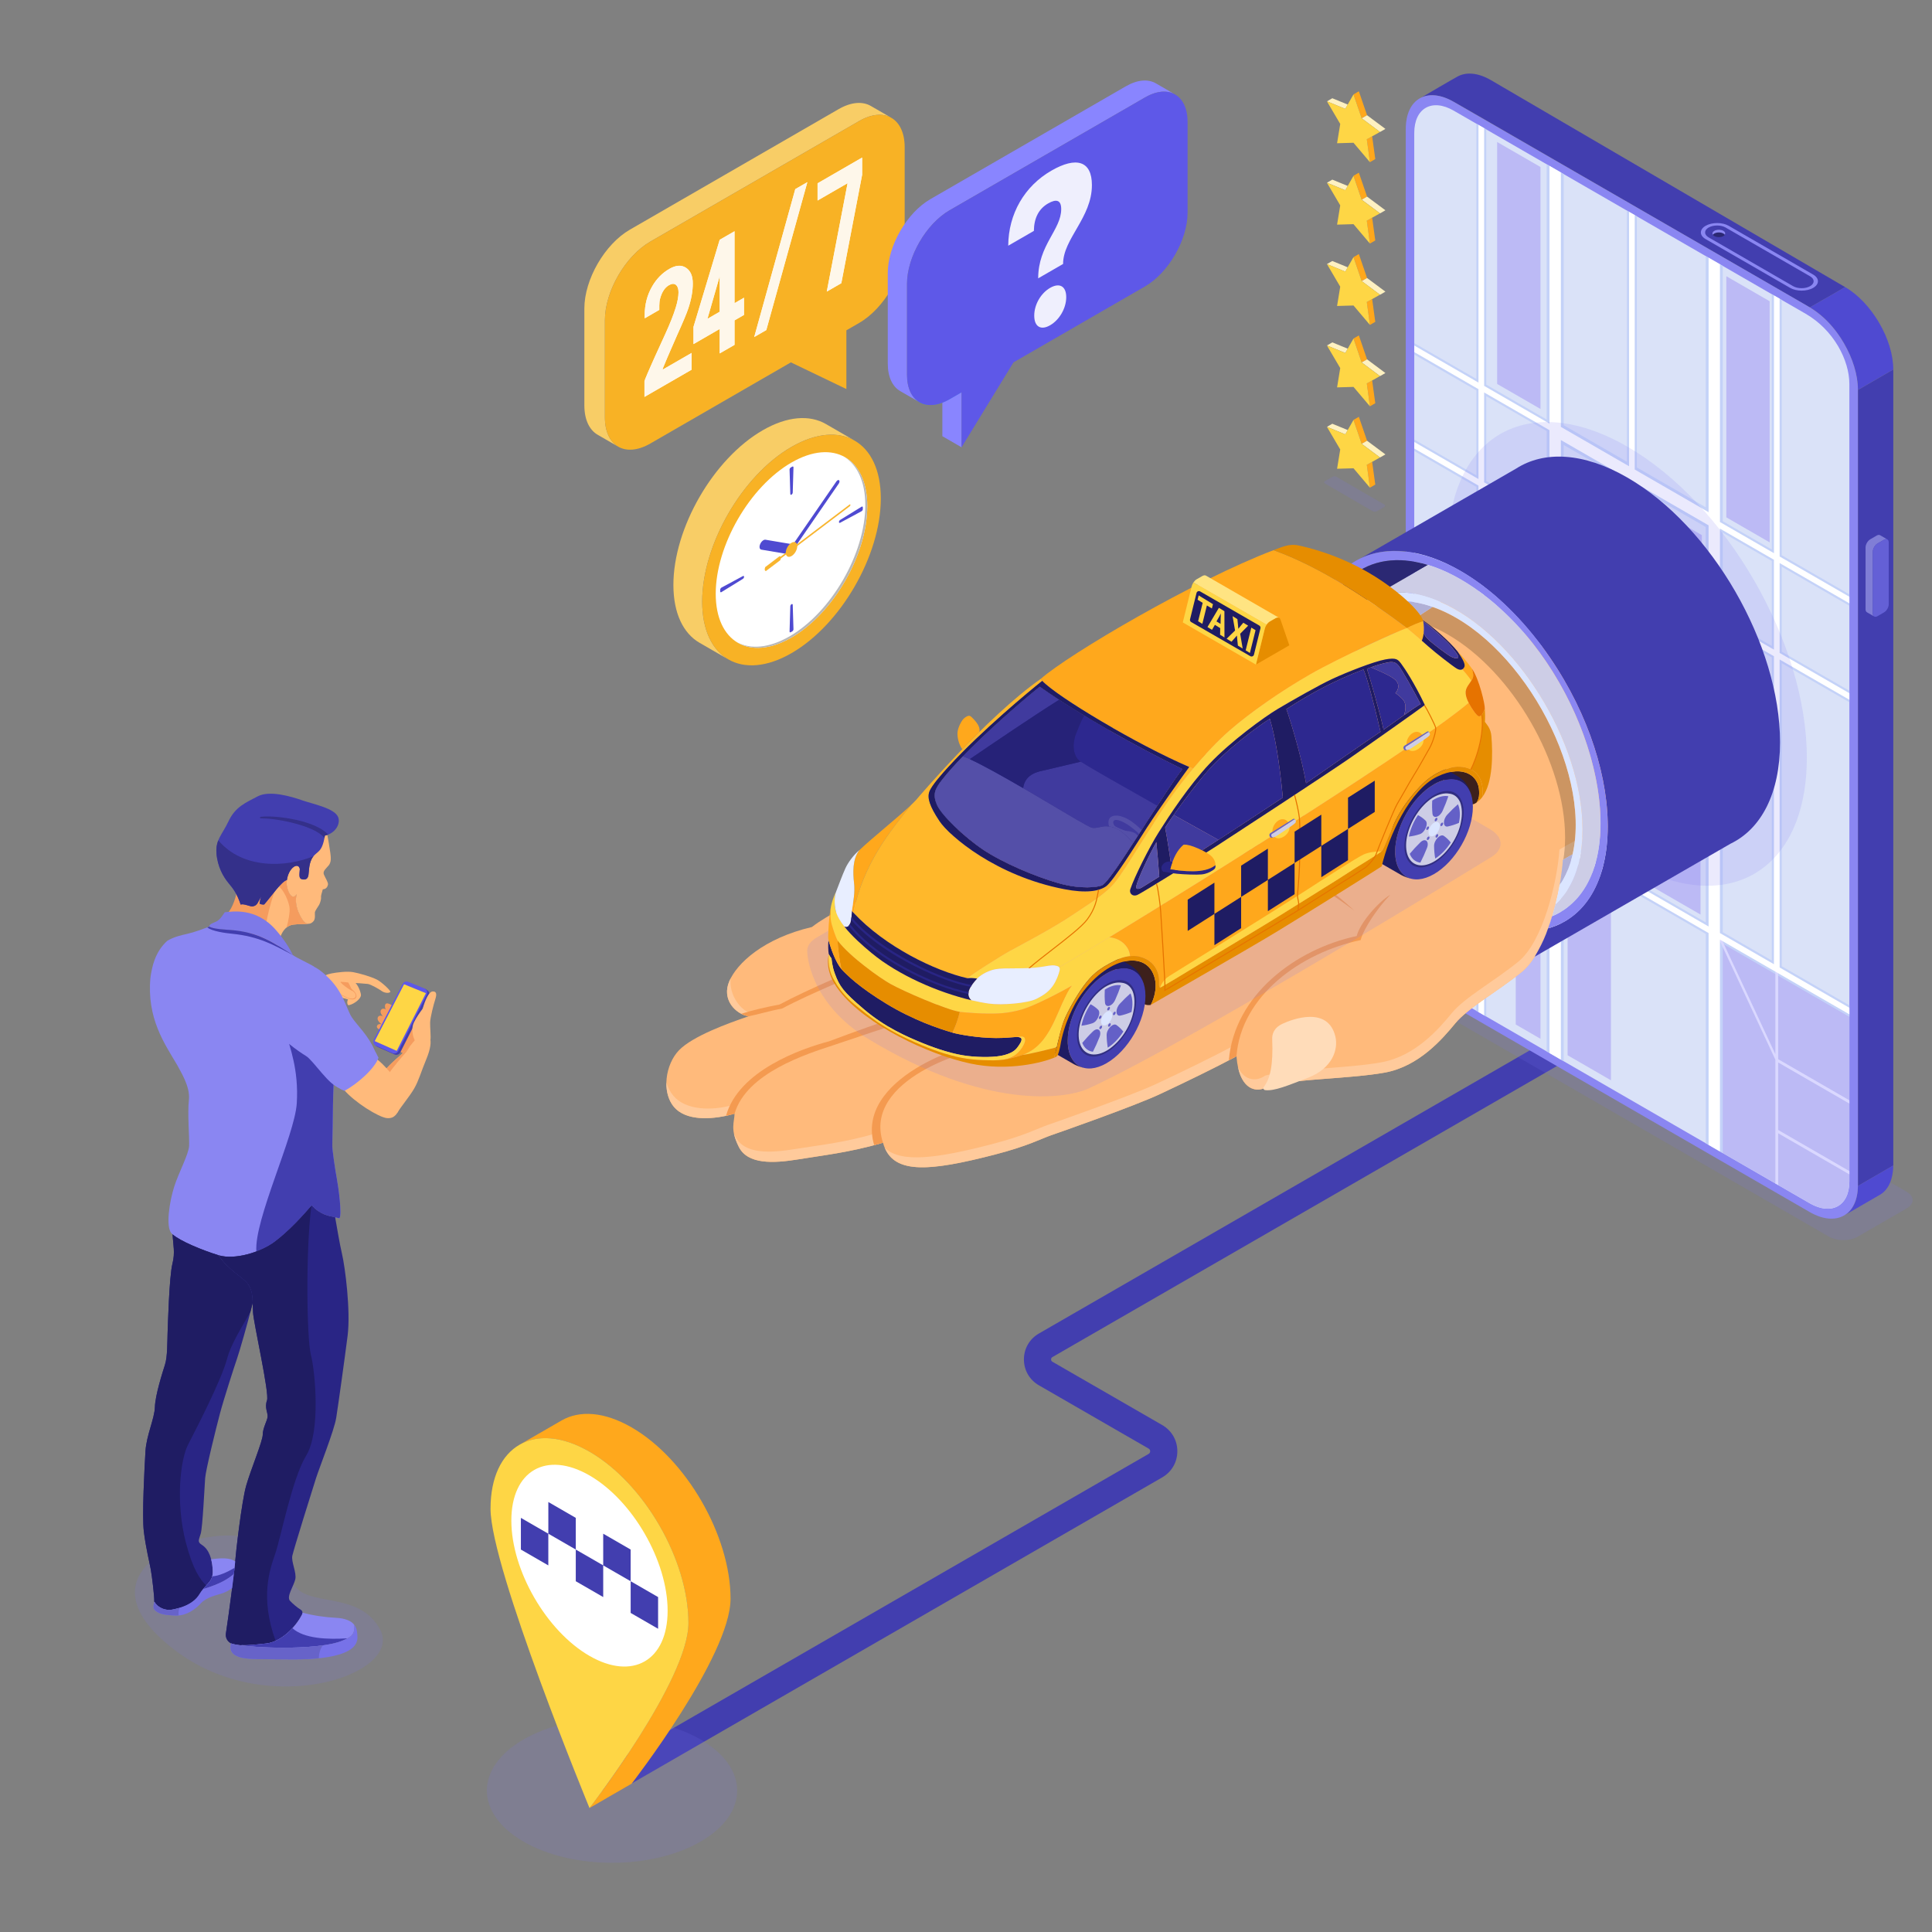 <?xml version="1.0" encoding="utf-8"?>
<!-- Generator: Adobe Illustrator 16.0.0, SVG Export Plug-In . SVG Version: 6.00 Build 0)  -->
<!DOCTYPE svg PUBLIC "-//W3C//DTD SVG 1.1//EN" "http://www.w3.org/Graphics/SVG/1.1/DTD/svg11.dtd">
<svg version="1.1" id="Layer_1" xmlns="http://www.w3.org/2000/svg" xmlns:xlink="http://www.w3.org/1999/xlink" x="0px" y="0px"
	 width="100px" height="100px" viewBox="0 0 100 100" enable-background="new 0 0 100 100" xml:space="preserve">
<rect x="0" y="0" width="100" height="100" fill="#808080" stroke="none"/>
<g>
	<g>
		<path opacity="0.15" fill="#7974F2" d="M15.402,82.245c0.879,0.854,3.299,0.208,4.287,2.13c1.175,2.288-5.88,4.722-10.704,0.987
			c-5.74-4.443,2.478-6.869,4.521-5.508C15.064,80.894,14.467,81.336,15.402,82.245z"/>
		<g>
			<g>
				<path fill="#FFBA7B" d="M16.867,42.837c0.101,0.475,0.203,1.088,0.232,1.32c0.03,0.232,0.052,0.459-0.081,0.629
					c-0.134,0.169-0.333,0.299-0.251,0.486c0.082,0.188,0.234,0.415,0.208,0.518c-0.025,0.104-0.079,0.229-0.267,0.241
					c-0.066,0.226-0.104,0.355-0.091,0.422c0.013,0.067-0.04,0.279-0.099,0.38c-0.059,0.101-0.201,0.303-0.218,0.374
					c-0.018,0.071,0.042,0.337-0.068,0.468c-0.122,0.144-0.278,0.184-0.436,0.084s-0.627-0.871-0.437-1.474
					c-0.274,0.409-0.539-0.276-0.524-0.595c0.034-0.754,0.601-1.109,0.684-0.722c0,0,0.589-1.009,1.113-1.8L16.867,42.837z"/>
				<path fill="#FFBA7B" d="M12.06,47.386c0.312-0.311,0.189-1.096,0.19-1.263c1.295-0.486,2.511-0.929,2.511-0.929l0.156,0.085
					c-0.043,0.119-0.074,0.256-0.081,0.412c-0.015,0.319,0.25,1.004,0.524,0.595c-0.19,0.603,0.279,1.375,0.437,1.474
					c0.065,0.041,0.13,0.057,0.193,0.053c-0.229,0.029-0.544,0.008-0.811,0.045c-0.673,0.092-0.808,1.029-0.766,1.394
					C12.326,48.156,12.212,47.469,12.06,47.386z"/>
				<path fill="#F59C5E" d="M14.831,48.01c0.106-0.357,0.176-0.791,0.158-1.006c-0.021-0.247-0.247-0.954-0.701-1.244
					c-0.144-0.091-0.293-0.17-0.43-0.234c0.539-0.199,0.902-0.331,0.902-0.331l0.156,0.085c-0.043,0.119-0.074,0.256-0.081,0.412
					c-0.015,0.319,0.25,1.004,0.524,0.595c-0.19,0.603,0.279,1.375,0.437,1.474c0.065,0.041,0.13,0.057,0.193,0.053
					c-0.229,0.029-0.544,0.008-0.811,0.045C15.042,47.877,14.927,47.933,14.831,48.01z"/>
				<path fill="#F59C5E" d="M12.25,46.124c0.802-0.301,1.574-0.585,2.045-0.758c0.077,0.05,0.151,0.106,0.221,0.173
					c-0.341,0.431-0.698,1.873-0.77,2.473l-0.317,0.647c-1.201-0.839-1.551-1.293-1.675-1.361
					C12.066,46.987,12.25,46.291,12.25,46.124z"/>
			</g>
			<g>
				<g>
					<path fill="#423EAF" d="M11.204,44.167c0.053,0.705,0.366,1.231,0.62,1.536c0.255,0.305,0.44,0.55,0.633,1.118
						c0.155-0.066,0.489,0.114,0.619,0.093c0.252-0.041,0.256-0.204,0.449-0.52c-0.059,0.137-0.072,0.273-0.091,0.373
						c0.053,0.045,0.165,0.058,0.238,0.05c0.404-0.464,0.895-1.194,1.175-1.266c0.093-0.655,0.594-0.942,0.671-0.58
						c-0.021,0.329-0.06,0.501,0.116,0.541c0.176,0.039,0.297-0.011,0.331-0.223c0.034-0.213,0.01-0.657,0.243-0.951
						c0.234-0.296,0.468-0.216,0.608-1.087c0.044-0.01,0.084-0.021,0.124-0.035c0.472-0.165,0.681-0.605,0.566-0.913
						c-0.172-0.465-1.272-0.674-1.854-0.875c-0.583-0.203-1.696-0.535-2.313-0.209c-0.615,0.326-1.15,0.533-1.504,1.277
						C11.481,43.239,11.15,43.461,11.204,44.167z"/>
				</g>
				<path fill="#34308A" d="M13.566,42.27c0.855-0.068,2.782,0.218,3.419,0.928c-0.053,0.021-0.108,0.039-0.167,0.052
					c-0.007,0.046-0.015,0.087-0.023,0.128c-0.467-0.627-2.425-1.019-3.207-1.017c-0.052,0-0.136-0.001-0.136-0.04
					C13.452,42.279,13.537,42.272,13.566,42.27z"/>
				<path fill="#34308A" d="M16.227,44.317c-0.25,0.314-0.226,0.758-0.26,0.971c-0.034,0.212-0.155,0.261-0.331,0.223
					c-0.176-0.039-0.138-0.212-0.116-0.541c-0.078-0.362-0.579-0.075-0.671,0.58c-0.281,0.071-0.771,0.802-1.175,1.266
					c-0.074,0.008-0.186-0.005-0.238-0.05c0.019-0.099,0.032-0.235,0.091-0.373c-0.193,0.316-0.197,0.479-0.449,0.52
					c-0.13,0.021-0.464-0.159-0.619-0.093c-0.193-0.567-0.378-0.813-0.633-1.118c-0.254-0.304-0.567-0.831-0.62-1.536
					c-0.021-0.277,0.018-0.48,0.094-0.669C12.587,45.019,14.842,44.891,16.227,44.317z"/>
			</g>
		</g>
		<g>
			<path fill="#7D79E8" d="M15.165,49.439c-0.193-0.387-0.463-0.823-0.9-1.32c-1.027-1.168-2.267-0.933-2.632-0.899
				c-0.126,0.176-0.169,0.267-0.307,0.391c-0.177,0.16-0.489,0.172-0.5,0.349c0.252,0.143,0.866,0.151,1.211,0.185
				C13.445,48.282,14.125,48.782,15.165,49.439z"/>
		</g>
		<path fill="#8A86F2" d="M16.258,50.037c-0.123-0.101-0.908-0.46-1.093-0.597c-1.041-0.657-1.72-1.157-3.128-1.294
			c-0.342-0.034-0.947-0.042-1.204-0.182c-0.263,0.097-0.773,0.291-1.151,0.375c-0.292,0.065-0.663,0.145-1.019,0.353
			c-0.657,0.593-0.799,1.382-0.875,1.899c-0.202,2.119,0.733,3.431,1.384,4.536c0.146,0.303,0.684,1.088,0.605,1.806
			c-0.079,0.717,0.033,1.939,0.011,2.377c-0.022,0.437-0.538,1.378-0.773,2.118s-0.448,2.041-0.146,2.399s1.592,0.886,2.433,1.144
			s2.175-0.146,2.915-0.695c0.74-0.55,1.52-1.415,1.923-1.887c0.496,0.572,1.042,0.563,1.429,0.673
			c0.144-0.185-0.05-1.605-0.134-2.052c-0.084-0.445-0.244-1.521-0.235-1.74s0.034-1.605,0.034-2.06s0.079-1.629,0.022-2.116
			L16.258,50.037z"/>
		<g>
			<path fill="#423EAF" d="M10.731,48.001c0.037-0.014,0.072-0.027,0.103-0.038c0.214,0.128,0.838,0.151,1.134,0.175
				c1.445,0.119,2.165,0.648,3.198,1.301c-0.981-0.519-1.762-0.972-3.17-1.11C11.681,48.299,10.968,48.205,10.731,48.001z"/>
		</g>
		<g>
			<path fill="#423EAF" d="M14.829,53.534c0.261,0.362,2.035,1.295,2.427,1.559c0.056,0.487-0.022,1.662-0.022,2.116
				s-0.025,1.841-0.034,2.06s0.151,1.295,0.235,1.74c0.084,0.446,0.278,1.867,0.134,2.052c-0.387-0.109-0.933-0.101-1.429-0.673
				c-0.403,0.472-1.183,1.337-1.923,1.887c-0.258,0.191-0.59,0.365-0.947,0.499c-0.125-1.631,1.985-5.996,2.091-7.663
				C15.473,55.34,14.98,54.173,14.829,53.534z"/>
		</g>
		<g>
			<g>
				<g>
					<path fill="#292585" d="M12.744,76.893c0.235-0.824,0.857-2.304,0.857-2.641c0-0.336,0.235-0.723,0.252-0.925
						c0.017-0.202-0.168-0.471-0.033-0.841c0.134-0.37-0.689-3.969-0.723-4.557c-0.034-0.589,0.034-1.076-0.286-1.497
						c-0.237-0.313-1.005-0.701-1.494-1.459c0.842,0.249,2.165-0.153,2.9-0.699c0.74-0.55,1.52-1.415,1.923-1.887
						c0.407,0.47,0.848,0.548,1.207,0.621c0.097,0.539,0.223,1.328,0.357,1.904c0.157,0.673,0.454,2.932,0.286,4.243
						c-0.168,1.313-0.488,3.6-0.589,4.238s-0.857,2.539-1.042,3.111c-0.185,0.571-1.16,3.699-1.228,4.019s0.235,0.875,0.151,1.228
						c-0.084,0.354-0.471,0.892-0.269,1.11c0.146,0.158,0.389,0.36,0.556,0.46c0.082,0.049,0.112,0.151,0.069,0.237
						c-0.363,0.718-1.123,1.428-1.853,1.506c-0.62,0.065-1.219,0.152-1.741,0.024c-0.239-0.059-0.389-0.296-0.352-0.539
						c0.178-1.169,0.448-3.287,0.478-3.707C12.205,80.373,12.508,77.717,12.744,76.893z"/>
					<path fill="#1F1C63" d="M12.811,66.433c-0.237-0.313-1.005-0.701-1.494-1.459c0.842,0.249,2.165-0.153,2.9-0.699
						c0.727-0.539,1.49-1.383,1.9-1.859c-0.309,2.438-0.231,6.915-0.027,7.7c0.235,0.908,0.504,4.002-0.235,5.213
						s-1.312,4.238-1.615,5.112c-0.273,0.789-0.792,2.236,0.024,4.488c-0.158,0.071-0.318,0.119-0.478,0.137
						c-0.62,0.065-1.218,0.152-1.74,0.024c-0.239-0.059-0.39-0.296-0.353-0.54c0.177-1.169,0.448-3.286,0.478-3.706
						c0.034-0.471,0.336-3.127,0.572-3.951c0.235-0.824,0.857-2.304,0.857-2.641c0-0.336,0.235-0.723,0.252-0.925
						c0.017-0.202-0.168-0.471-0.033-0.841c0.134-0.37-0.689-3.969-0.723-4.557C13.063,67.341,13.13,66.854,12.811,66.433z"/>
				</g>
				<g>
					<path fill="#292585" d="M7.53,75.109c0.05-0.823,0.471-1.682,0.488-2.286c0.017-0.605,0.387-1.766,0.521-2.187
						c0.135-0.421,0.118-1.194,0.135-1.631c0.017-0.438,0.084-2.927,0.252-3.6c0.147-0.588,0.037-0.932,0.007-1.517
						c0.389,0.355,1.578,0.837,2.37,1.08c0.503,0.763,1.271,1.15,1.508,1.463c0.226,0.297,0.258,0.627,0.27,1.002
						c-0.279,1.131-0.696,2.549-0.803,2.86c-0.146,0.426-0.695,2.119-0.896,2.881c-0.202,0.763-0.729,2.893-0.763,3.33
						c-0.033,0.438-0.129,2.53-0.229,2.875c-0.101,0.345-0.189,0.426,0.067,0.589c0.353,0.225,0.529,0.709,0.555,1.323
						c0.025,0.613-0.345,0.652-0.689,1.225c-0.345,0.571-1.102,0.739-1.421,0.799c-0.32,0.059-0.74-0.084-0.917-0.421
						c0.017-0.193-0.112-1.289-0.18-1.659c-0.067-0.369-0.257-1.132-0.358-1.956S7.48,75.934,7.53,75.109z"/>
					<path fill="#1F1C63" d="M7.53,75.109c0.05-0.823,0.471-1.682,0.488-2.286c0.017-0.605,0.387-1.766,0.521-2.187
						c0.135-0.421,0.118-1.194,0.135-1.631c0.017-0.438,0.084-2.927,0.252-3.6c0.147-0.588,0.037-0.932,0.007-1.517
						c0.389,0.355,1.578,0.837,2.37,1.08c0.503,0.763,1.271,1.15,1.508,1.463c0.226,0.297,0.258,0.627,0.27,1.002
						c-0.037,0.151-0.077,0.307-0.118,0.464c-0.457,0.826-1.002,1.651-1.212,2.441c-0.291,1.099-1.614,3.654-2.018,4.439
						c-0.404,0.784-0.65,3.004-0.112,5.067c0.361,1.384,0.732,1.909,1.052,2.221c-0.108,0.117-0.231,0.251-0.352,0.45
						c-0.345,0.571-1.102,0.739-1.421,0.799c-0.32,0.059-0.74-0.084-0.917-0.421c0.017-0.193-0.112-1.289-0.18-1.659
						c-0.067-0.369-0.257-1.132-0.358-1.956S7.48,75.934,7.53,75.109z"/>
				</g>
			</g>
			<g>
				<g>
					<path fill="#8A86F2" d="M13.786,85.065c0.73-0.078,1.49-0.788,1.853-1.506c0.014-0.029,0.018-0.059,0.017-0.089
						c0.546,0.152,1.224,0.245,1.712,0.266c0.516,0.022,0.852,0.18,0.976,0.382c0.011,0.459-0.101,0.588-0.628,0.807
						c-1.121,0.465-4.135,0.412-5.249,0.225C12.88,85.174,13.327,85.113,13.786,85.065z"/>
					<path fill="#423EAF" d="M13.786,85.065c0.478-0.051,0.967-0.373,1.351-0.79c0.593,0.543,1.82,0.591,2.85,0.524
						c-0.075,0.04-0.164,0.081-0.271,0.125c-1.121,0.465-4.135,0.412-5.249,0.225C12.88,85.174,13.327,85.113,13.786,85.065z"/>
				</g>
				<g>
					<path fill="#7772E8" d="M11.961,85.061c0.48,0.223,4.411,0.422,5.754-0.136c0.527-0.219,0.639-0.348,0.628-0.807
						c0.146,0.14,0.163,0.538,0.157,0.672c-0.046,1.119-2.718,1.112-3.644,1.099c-1.625-0.022-2.276,0.034-2.685-0.219
						C11.926,85.52,11.894,85.302,11.961,85.061z"/>
					<path fill="#6763C9" d="M16.71,85.166c-0.143,0.189-0.205,0.427-0.205,0.666c-0.642,0.066-1.282,0.063-1.649,0.057
						c-1.625-0.022-2.276,0.034-2.685-0.219c-0.245-0.15-0.277-0.368-0.21-0.609C12.351,85.24,15.002,85.405,16.71,85.166z"/>
				</g>
			</g>
			<g>
				<g>
					<path fill="#8A86F2" d="M11.011,81.293c-0.009-0.213-0.037-0.409-0.083-0.585c0.51-0.069,0.97-0.09,1.246,0.109
						c-0.01,0.137-0.034,0.362-0.069,0.655c-0.282,0.234-0.632,0.49-1.598,0.783C10.786,81.914,11.032,81.797,11.011,81.293z"/>
					<path fill="#423EAF" d="M12.105,81.473c-0.282,0.234-0.632,0.49-1.598,0.783c0.213-0.262,0.407-0.393,0.478-0.665
						c0.355-0.019,0.802-0.229,1.157-0.441C12.131,81.244,12.119,81.353,12.105,81.473z"/>
				</g>
				<g>
					<path fill="#7772E8" d="M7.996,82.913c0.182,0.323,0.591,0.461,0.905,0.403c0.319-0.06,1.076-0.228,1.421-0.799
						c0.062-0.103,0.124-0.187,0.185-0.262c0.966-0.293,1.316-0.549,1.598-0.783c-0.025,0.213-0.056,0.462-0.09,0.729
						c-0.169,0.12-0.343,0.22-0.55,0.282c-0.277,0.084-0.791,0.202-1.06,0.496c-0.269,0.295-0.74,0.656-1.287,0.64
						c-0.546-0.017-0.95-0.051-1.16-0.354C7.926,83.145,7.958,83.018,7.996,82.913z"/>
					<path fill="#6763C9" d="M9.244,83.615c-0.041,0.003-0.083,0.005-0.125,0.004c-0.546-0.017-0.95-0.051-1.16-0.354
						c-0.033-0.121-0.001-0.248,0.037-0.353c0.182,0.323,0.591,0.461,0.905,0.403c0.098-0.019,0.238-0.047,0.395-0.095
						C9.245,83.346,9.228,83.482,9.244,83.615z"/>
				</g>
			</g>
		</g>
		<g>
			<g>
				<g>
					<path fill="#FFBA7B" d="M17.158,50.384c0.253-0.05,0.815-0.125,1.13-0.064c0.343,0.067,0.867,0.212,1.219,0.383
						c0.212,0.103,0.718,0.557,0.698,0.641c-0.109,0.093-0.342,0.033-0.459-0.056c-0.118-0.088-0.551-0.337-0.708-0.359
						c-0.157-0.021-0.632-0.048-0.632-0.048c0.162,0.166,0.296,0.553,0.276,0.653c-0.034,0.177-0.329,0.425-0.621,0.495
						c-0.094,0.023-0.116-0.216-0.042-0.296c-0.084-0.042-0.661-0.163-0.661-0.163l-0.552-1.062
						C16.806,50.508,16.904,50.433,17.158,50.384z"/>
					<path fill="#F59C5E" d="M17.649,50.818c0.062,0.129,0.464,0.299,0.549,0.368c0.145,0.116,0.313,0.302,0.229,0.457
						c-0.063,0.115-0.265,0.098-0.389,0.042c-0.123-0.055-0.629-0.295-0.629-0.295L17.649,50.818z"/>
					<path fill="#FFBA7B" d="M17.627,50.82c0.057,0.122,0.476,0.408,0.57,0.444c0.095,0.037,0.292,0.217,0.184,0.361
						c-0.073,0.1-0.279,0.066-0.393,0.014c-0.114-0.053-0.582-0.28-0.582-0.28L17.627,50.82z"/>
				</g>
				<path fill="#F59C5E" d="M18.197,51.265c0.014,0.006,0.029,0.015,0.045,0.024c-0.088-0.164-0.14-0.322-0.221-0.438
					c-0.08-0.011-0.249-0.027-0.395-0.031C17.685,50.942,18.103,51.229,18.197,51.265z"/>
			</g>
			<g>
				<path fill="#F59C5E" d="M20.986,54.55c-0.222,0-0.591-0.385-0.709-0.495c0.747-1.287,0.931-1.582,1.146-1.561
					c0.214,0.022,0.709,0.909,0.643,1.257S21.163,54.55,20.986,54.55z"/>
				<path fill="#FFBA7B" d="M19.885,55.443c0.303-0.384,0.953-0.916,1.138-1.079c0.185-0.162,0.532-0.68,0.658-0.724
					c0.125-0.045,0.517-0.111,0.576,0.081c0.059,0.191,0.052,0.524-0.199,1.123c-0.251,0.599-0.384,1.094-0.621,1.5
					c-0.236,0.407-0.672,0.924-0.887,1.271C20.491,56.7,20.269,55.783,19.885,55.443z"/>
				<path fill="#F59C5E" d="M21.023,54.364c-0.185,0.163-0.835,0.695-1.138,1.079c0.064,0.057,0.123,0.131,0.178,0.217
					c0.277-0.439,0.803-1.021,0.959-1.205c0.061-0.072,0.137-0.196,0.215-0.329C21.158,54.224,21.082,54.313,21.023,54.364z"/>
				<path fill="#FFBA7B" d="M19.471,54.793c0.436,0.317,0.938,0.976,1.146,1.241c0.207,0.267,0.208,1.028,0.074,1.316
					c-0.103,0.222-0.229,0.562-0.658,0.524s-1.692-0.828-2.239-1.478C18.155,55.961,19.079,55.081,19.471,54.793z"/>
				<g>
					<path fill="#F59C5E" d="M19.753,53.324c-0.128-0.034-0.269-0.102-0.244-0.206c0.025-0.104,0.142-0.17,0.421-0.044
						C19.897,53.14,19.753,53.324,19.753,53.324z"/>
					<path fill="#F59C5E" d="M20.385,52.558c-0.115-0.026-0.401-0.185-0.445-0.369s0.012-0.3,0.185-0.237s0.367,0.233,0.414,0.276
						C20.463,52.391,20.385,52.558,20.385,52.558z"/>
					<path fill="#F59C5E" d="M20.175,52.883c-0.122-0.045-0.36-0.232-0.453-0.418c-0.083-0.167,0.049-0.323,0.227-0.23
						c0.178,0.093,0.364,0.308,0.408,0.36C20.252,52.76,20.175,52.883,20.175,52.883z"/>
					<path fill="#F59C5E" d="M20.081,53.203c-0.125-0.03-0.385-0.188-0.499-0.361c-0.102-0.156,0.011-0.327,0.198-0.256
						c0.188,0.071,0.398,0.262,0.448,0.309C20.144,53.072,20.081,53.203,20.081,53.203z"/>
				</g>
				<g>
					<path fill="#423EAF" d="M22.114,51.255l-0.105-0.072l-0.013,0.015L21.24,50.89c-0.11-0.045-0.236,0.001-0.291,0.107
						l-1.492,2.887c-0.034,0.065-0.03,0.138-0.002,0.2l-0.026,0.029l0.108,0.069c0,0,0.02,0.012,0.03,0.017l0.854,0.379
						c0.112,0.05,0.243,0.003,0.298-0.105l1.479-2.924C22.253,51.441,22.211,51.317,22.114,51.255z"/>
					<path fill="#5E58E8" d="M20.841,50.928l-1.492,2.887c-0.061,0.117-0.01,0.262,0.111,0.315l0.854,0.379
						c0.112,0.05,0.243,0.004,0.298-0.105l1.479-2.924c0.061-0.119,0.006-0.266-0.118-0.316l-0.841-0.343
						C21.021,50.775,20.896,50.822,20.841,50.928z"/>
					<polygon fill="#FED645" points="20.914,50.946 19.395,53.887 20.534,54.393 22.045,51.407 					"/>
				</g>
				<path fill="#FFBA7B" d="M21.496,53.898c-0.151-0.244-0.214-0.694-0.074-0.976c0.141-0.28,0.311-0.524,0.458-0.709
					c0.111-0.414,0.311-0.88,0.51-0.895s0.229,0.134,0.14,0.406c-0.088,0.273-0.258,0.932-0.266,1.197
					c-0.008,0.267,0.047,0.74,0.015,0.902C22.22,54.12,21.762,54.327,21.496,53.898z"/>
			</g>
			<path fill="#8A86F2" d="M17.305,56.121c-0.065,0.042,0.388,0.298,0.521,0.343c0.643-0.344,1.558-1.129,1.765-1.715
				c-0.083-0.173-0.191-0.391-0.255-0.445C19.159,54.629,18.046,55.641,17.305,56.121z"/>
			<path fill="#8A86F2" d="M16.862,50.477c-0.348-0.312-0.931-0.835-1.811-0.399c-0.865,0.429-1.471,2.01-0.924,3.045
				c0.32,0.605,1.331,1.301,1.715,1.537s1.227,1.581,1.729,1.626c0.384-0.267,1.773-1.227,1.833-1.893
				c-0.34-0.813-0.917-1.315-1.197-1.743C17.926,52.221,17.781,51.3,16.862,50.477z"/>
		</g>
	</g>
	<g>
		<path opacity="0.15" fill="#7974F2" d="M68.583,25.028l2.466,1.433c0.062,0.035,0.162,0.035,0.224,0l0.378-0.219
			c0.062-0.035,0.062-0.093,0-0.128l-2.467-1.432c-0.062-0.036-0.161-0.036-0.223,0l-0.378,0.218
			C68.521,24.935,68.521,24.992,68.583,25.028z"/>
		<g>
			<g>
				<polygon fill="#FEF1C1" points="69.759,5.412 69.633,5.634 69.171,5.445 68.684,5.245 68.96,5.085 				"/>
				<polygon fill="#FFA81C" points="71.184,8.234 70.907,8.394 70.828,7.812 70.745,7.208 71.022,7.056 				"/>
				<polygon fill="#FFA81C" points="70.759,5.964 70.482,6.125 70.128,5.09 70.058,4.886 70.334,4.726 				"/>
				<path fill="#FEF1C1" d="M71.708,6.672l-0.276,0.16c-0.007-0.005-0.949-0.708-0.949-0.708l0.276-0.16L71.708,6.672z"/>
				<path fill="#FED645" d="M71.022,7.056l-0.277,0.152l0.083,0.604l0.079,0.582l-0.85-1.005l-0.85,0.025l0.163-0.999l-0.688-1.17
					l0.487,0.2l0.462,0.189l0.126-0.222l0.299-0.526l0.07,0.204l0.354,1.035l0.942,0.702C71.432,6.832,71.022,7.056,71.022,7.056z"
					/>
			</g>
			<g>
				<polygon fill="#FEF1C1" points="69.759,9.624 69.633,9.846 69.171,9.657 68.684,9.457 68.96,9.297 				"/>
				<polygon fill="#FFA81C" points="71.184,12.446 70.907,12.606 70.828,12.024 70.745,11.421 71.022,11.269 				"/>
				<polygon fill="#FFA81C" points="70.759,10.176 70.482,10.337 70.128,9.302 70.058,9.098 70.334,8.938 				"/>
				<path fill="#FEF1C1" d="M71.708,10.884l-0.276,0.16c-0.007-0.005-0.949-0.707-0.949-0.707l0.276-0.161L71.708,10.884z"/>
				<path fill="#FED645" d="M71.022,11.269l-0.277,0.152l0.083,0.604l0.079,0.582l-0.85-1.005l-0.85,0.025l0.163-0.998l-0.688-1.17
					l0.487,0.2l0.462,0.189l0.126-0.222l0.299-0.526l0.07,0.204l0.354,1.035l0.942,0.702C71.432,11.044,71.022,11.269,71.022,11.269
					z"/>
			</g>
			<g>
				<polygon fill="#FEF1C1" points="69.759,13.836 69.633,14.058 69.171,13.869 68.684,13.669 68.96,13.509 				"/>
				<polygon fill="#FFA81C" points="71.184,16.658 70.907,16.818 70.828,16.236 70.745,15.633 71.022,15.48 				"/>
				<polygon fill="#FFA81C" points="70.759,14.389 70.482,14.549 70.128,13.514 70.058,13.31 70.334,13.15 				"/>
				<path fill="#FEF1C1" d="M71.708,15.096l-0.276,0.161c-0.007-0.005-0.949-0.708-0.949-0.708l0.276-0.16L71.708,15.096z"/>
				<path fill="#FED645" d="M71.022,15.48l-0.277,0.152l0.083,0.604l0.079,0.582l-0.85-1.006l-0.85,0.025l0.163-0.999l-0.688-1.17
					l0.487,0.2l0.462,0.189l0.126-0.222l0.299-0.526l0.07,0.204l0.354,1.035l0.942,0.702C71.432,15.256,71.022,15.48,71.022,15.48z"
					/>
			</g>
			<g>
				<polygon fill="#FEF1C1" points="69.759,18.048 69.633,18.27 69.171,18.081 68.684,17.882 68.96,17.721 				"/>
				<polygon fill="#FFA81C" points="71.184,20.87 70.907,21.03 70.828,20.449 70.745,19.845 71.022,19.693 				"/>
				<polygon fill="#FFA81C" points="70.759,18.601 70.482,18.761 70.128,17.726 70.058,17.522 70.334,17.362 				"/>
				<path fill="#FEF1C1" d="M71.708,19.308l-0.276,0.16c-0.007-0.005-0.949-0.708-0.949-0.708l0.276-0.16L71.708,19.308z"/>
				<path fill="#FED645" d="M71.022,19.693l-0.277,0.152l0.083,0.604l0.079,0.582l-0.85-1.005l-0.85,0.025l0.163-0.999l-0.688-1.169
					l0.487,0.199l0.462,0.189l0.126-0.222l0.299-0.526l0.07,0.204l0.354,1.035l0.942,0.702
					C71.432,19.468,71.022,19.693,71.022,19.693z"/>
			</g>
			<g>
				<polygon fill="#FEF1C1" points="69.759,22.26 69.633,22.482 69.171,22.293 68.684,22.093 68.96,21.933 				"/>
				<polygon fill="#FFA81C" points="71.184,25.082 70.907,25.242 70.828,24.661 70.745,24.057 71.022,23.905 				"/>
				<polygon fill="#FFA81C" points="70.759,22.813 70.482,22.973 70.128,21.938 70.058,21.734 70.334,21.574 				"/>
				<path fill="#FEF1C1" d="M71.708,23.52l-0.276,0.16c-0.007-0.005-0.949-0.707-0.949-0.707l0.276-0.161L71.708,23.52z"/>
				<path fill="#FED645" d="M71.022,23.905l-0.277,0.152l0.083,0.604l0.079,0.582l-0.85-1.005l-0.85,0.025l0.163-0.999l-0.688-1.17
					l0.487,0.2l0.462,0.189l0.126-0.222l0.299-0.526l0.07,0.204l0.354,1.035l0.942,0.702C71.432,23.68,71.022,23.905,71.022,23.905z
					"/>
			</g>
		</g>
	</g>
	<path fill="#423EAF" d="M31.394,93.062l-0.702-1.218l28.762-16.591c0.064-0.037,0.078-0.095,0.078-0.137s-0.014-0.099-0.078-0.137
		l-5.683-3.277c-0.484-0.28-0.773-0.78-0.773-1.339c0-0.56,0.289-1.06,0.773-1.339L81.28,53.156l0.702,1.217L54.474,70.242
		c-0.047,0.026-0.07,0.067-0.07,0.121s0.023,0.094,0.07,0.121l5.683,3.277c0.489,0.283,0.782,0.789,0.782,1.354
		s-0.293,1.071-0.782,1.354L31.394,93.062z"/>
	<g>
		<path opacity="0.15" fill="#7974F2" d="M36.259,90.034c2.53,1.461,2.53,3.829,0,5.289c-2.53,1.461-6.632,1.461-9.162,0
			c-2.53-1.46-2.53-3.828,0-5.289S33.729,88.573,36.259,90.034z"/>
		<g>
			<path fill="#FFA81C" d="M30.512,75.138c-1.414-0.816-2.694-0.894-3.621-0.358l2.179-1.258c0.927-0.534,2.207-0.457,3.621,0.359
				c2.829,1.633,5.122,5.604,5.122,8.871c0,2.97-5.122,9.574-5.122,9.574l-2.18,1.257c0,0,5.122-6.604,5.122-9.574
				C35.634,80.743,33.341,76.771,30.512,75.138z"/>
			<path fill="#FED645" d="M30.512,75.138c2.829,1.633,5.122,5.605,5.122,8.871c0,2.97-5.122,9.574-5.122,9.574
				S25.39,81.167,25.39,78.095C25.39,74.829,27.683,73.505,30.512,75.138z"/>
			<g>
				<path id="COLOR_x21__x21__x21__2_" fill="#FFFFFF" d="M26.467,78.703c0,2.579,1.811,5.716,4.044,7.005
					c2.234,1.29,4.044,0.244,4.045-2.335c0-2.579-1.811-5.715-4.044-7.005C28.278,75.079,26.468,76.124,26.467,78.703z"/>
				<path fill="#423EAF" d="M34.063,84.305l-1.42-0.82v-1.641l1.42,0.82V84.305z M32.642,80.204v1.64l-1.42-0.819v-1.641
					L32.642,80.204z M31.222,82.664l-1.42-0.82v-1.64l1.42,0.82L31.222,82.664z M29.802,78.564v1.64l-1.42-0.82v-1.64L29.802,78.564
					z M28.381,79.384v1.641l-1.42-0.82v-1.64L28.381,79.384z"/>
			</g>
		</g>
	</g>
	<g>
		<g>
			<g opacity="0.6">
				<path opacity="0.4" fill="#1CAAD9" d="M40.936,18.756l-7.271,4.199c-0.907,0.521-1.696,0.384-2.088-0.258
					c0.325,0.013,0.697-0.09,1.092-0.317l7.273-4.199L40.936,18.756z"/>
			</g>
			<path fill="#F8CD66" d="M31.309,21.594v-5.013c0-1.502,1.055-3.328,2.355-4.079l10.807-6.239c0.65-0.375,1.239-0.411,1.665-0.165
				l-1.063-0.614c-0.426-0.246-1.015-0.21-1.666,0.165l-10.806,6.239c-1.301,0.751-2.355,2.577-2.355,4.079v5.013
				c0,0.751,0.264,1.279,0.69,1.524l1.063,0.614C31.573,22.873,31.309,22.345,31.309,21.594z"/>
			<path fill="#F8B225" d="M44.471,6.264l-10.807,6.239c-1.3,0.751-2.355,2.577-2.355,4.079v5.013c0,1.502,1.055,2.111,2.355,1.36
				l7.273-4.199l2.872,1.381v-3.04l0.662-0.382c1.3-0.751,2.355-2.578,2.355-4.08V7.624C46.826,6.122,45.771,5.513,44.471,6.264z"/>
			<g opacity="0.9">
				<path fill="#FFFFFF" d="M33.369,16.319c0-0.557,0.13-1.057,0.39-1.501c0.225-0.389,0.52-0.689,0.886-0.9
					c0.335-0.194,0.622-0.214,0.859-0.06c0.237,0.154,0.355,0.425,0.355,0.813c0,0.4-0.078,0.831-0.232,1.292
					c-0.084,0.255-0.28,0.723-0.589,1.405c-0.084,0.186-0.208,0.472-0.374,0.858l-0.138,0.319c-0.089,0.208-0.157,0.371-0.203,0.488
					c-0.022,0.059-0.032,0.093-0.032,0.104l1.507-0.87v0.868l-2.441,1.409v-0.813c0-0.019,0.055-0.159,0.167-0.421
					c0.052-0.121,0.11-0.254,0.175-0.401l0.2-0.448c0.117-0.251,0.3-0.653,0.549-1.203c0.236-0.517,0.412-0.964,0.529-1.341
					c0.095-0.308,0.142-0.571,0.142-0.79c0-0.178-0.043-0.305-0.13-0.38c-0.094-0.077-0.217-0.072-0.365,0.014
					c-0.214,0.124-0.365,0.354-0.455,0.689c-0.03,0.111-0.044,0.232-0.044,0.364v0.225l-0.755,0.436V16.319z"/>
				<path fill="#FFFFFF" d="M35.895,16.919l1.356-4.507l0.768-0.443v3.724l0.491-0.284V16.3l-0.491,0.283v1.267l-0.768,0.443v-1.266
					l-1.356,0.783V16.919z M37.251,16.136v-1.836l-0.634,2.203L37.251,16.136z"/>
				<path fill="#FFFFFF" d="M41.163,9.789l0.626-0.361l-2.125,7.656l-0.626,0.361L41.163,9.789z"/>
				<path fill="#FFFFFF" d="M44.624,8.156v0.891l-1.077,5.611l-0.753,0.435l1.077-5.611l-1.554,0.897V9.488L44.624,8.156z"/>
				<path fill="#FFFFFF" d="M33.369,16.319c0-0.557,0.13-1.057,0.39-1.501c0.225-0.389,0.52-0.689,0.886-0.9
					c0.335-0.194,0.622-0.214,0.859-0.06c0.237,0.154,0.355,0.425,0.355,0.813c0,0.4-0.078,0.831-0.232,1.292
					c-0.084,0.255-0.28,0.723-0.589,1.405c-0.084,0.186-0.208,0.472-0.374,0.858l-0.138,0.319c-0.089,0.208-0.157,0.371-0.203,0.488
					c-0.022,0.059-0.032,0.093-0.032,0.104l1.507-0.87v0.868l-2.441,1.409v-0.813c0-0.019,0.055-0.159,0.167-0.421
					c0.052-0.121,0.11-0.254,0.175-0.401l0.2-0.448c0.117-0.251,0.3-0.653,0.549-1.203c0.236-0.517,0.412-0.964,0.529-1.341
					c0.095-0.308,0.142-0.571,0.142-0.79c0-0.178-0.043-0.305-0.13-0.38c-0.094-0.077-0.217-0.072-0.365,0.014
					c-0.214,0.124-0.365,0.354-0.455,0.689c-0.03,0.111-0.044,0.232-0.044,0.364v0.225l-0.755,0.436V16.319z"/>
				<path fill="#FFFFFF" d="M35.895,16.919l1.356-4.507l0.768-0.443v3.724l0.491-0.284V16.3l-0.491,0.283v1.267l-0.768,0.443v-1.266
					l-1.356,0.783V16.919z M37.251,16.136v-1.836l-0.634,2.203L37.251,16.136z"/>
				<path fill="#FFFFFF" d="M41.163,9.789l0.626-0.361l-2.125,7.656l-0.626,0.361L41.163,9.789z"/>
				<path fill="#FFFFFF" d="M44.624,8.156v0.891l-1.077,5.611l-0.753,0.435l1.077-5.611l-1.554,0.897V9.488L44.624,8.156z"/>
			</g>
		</g>
		<g>
			<polygon fill="#8985FF" points="49.771,23.152 48.776,22.577 48.776,19.732 49.771,20.307 			"/>
			<path opacity="0.6" fill="#1CAAD9" d="M49.771,20.307l-0.619,0.357c-0.757,0.437-1.588,0.432-1.976-0.272
				c0.544,0,0.956-0.289,1.599-0.66L49.771,20.307z"/>
			<path fill="#8985FF" d="M48.156,10.308l10.114-5.839c0.608-0.352,1.159-0.385,1.559-0.154l0.994,0.574
				c-0.398-0.23-0.949-0.197-1.558,0.154l-10.114,5.839c-1.217,0.703-2.205,2.412-2.205,3.818v4.691
				c0,0.703,0.247,1.197,0.646,1.427l-0.995-0.574c-0.399-0.23-0.646-0.724-0.646-1.427v-4.691
				C45.952,12.721,46.939,11.011,48.156,10.308z"/>
			<path fill="#5E58E8" d="M49.151,10.883l10.114-5.839c1.217-0.703,2.204-0.133,2.204,1.273v4.691c0,1.406-0.987,3.115-2.204,3.818
				l-6.807,3.93l-2.688,4.396v-2.845l-0.619,0.357c-1.217,0.703-2.205,0.133-2.205-1.272v-4.691
				C46.947,13.295,47.934,11.585,49.151,10.883z"/>
			<g opacity="0.9">
				<path fill="#FFFFFF" d="M54.414,8.836c1.298-0.75,2.103-0.509,2.103,0.744c0,1.689-1.492,2.774-1.492,4.083l-1.289,0.744
					c0-1.723,1.192-2.511,1.192-3.585c0-0.47-0.252-0.537-0.679-0.291c-0.475,0.274-0.727,0.744-0.736,1.421l-1.327,0.766
					C52.195,11.068,53.028,9.636,54.414,8.836z M55.188,15.381c0,0.57-0.349,1.175-0.833,1.454c-0.484,0.28-0.823,0.073-0.823-0.498
					c0-0.571,0.339-1.158,0.823-1.438C54.84,14.62,55.188,14.81,55.188,15.381z"/>
			</g>
		</g>
		<g>
			<path fill="#F8CD66" d="M39.478,22.271c1.276-0.737,2.432-0.807,3.269-0.324l1.49,0.86c-0.836-0.483-1.992-0.413-3.269,0.324
				c-2.553,1.474-4.623,5.059-4.623,8.007c0,1.474,0.518,2.51,1.354,2.993l-1.49-0.86c-0.837-0.483-1.354-1.519-1.354-2.993
				C34.854,27.33,36.924,23.745,39.478,22.271z"/>
			<path fill="#F8B225" d="M36.345,31.138c0,2.948,2.07,4.143,4.623,2.669c2.553-1.474,4.623-5.059,4.623-8.006
				c0-2.948-2.07-4.144-4.623-2.669C38.415,24.605,36.345,28.19,36.345,31.138z"/>
			<path fill="#FFFFFF" d="M37.046,30.733c0,2.501,1.756,3.515,3.922,2.265c2.166-1.25,3.922-4.292,3.922-6.793
				s-1.756-3.515-3.922-2.265C38.802,25.19,37.046,28.232,37.046,30.733z"/>
			<path fill="#B8B8B8" d="M40.866,32.938c2.166-1.25,3.922-4.292,3.922-6.793c0-1.22-0.418-2.085-1.099-2.507
				c0.74,0.396,1.201,1.286,1.201,2.567c0,2.501-1.756,5.543-3.922,6.793c-1.109,0.64-2.11,0.686-2.824,0.243
				C38.85,33.619,39.808,33.549,40.866,32.938z"/>
			<g>
				<path fill="#4F4AD1" d="M41.11,28.376l-0.121-0.114l2.303-3.344c0.044-0.064,0.107-0.09,0.14-0.059
					c0.033,0.032,0.025,0.109-0.019,0.173L41.11,28.376z"/>
				<path fill="#4F4AD1" d="M40.991,28.167l-0.217,0.513l-1.368-0.231c-0.093-0.016-0.12-0.143-0.06-0.285
					c0.06-0.142,0.184-0.244,0.277-0.228L40.991,28.167z"/>
				<g>
					<path fill="#F8B52F" d="M40.293,28.949c-0.004-0.024,0.012-0.059,0.035-0.076l3.641-2.756c0.023-0.018,0.045-0.012,0.048,0.013
						c0.004,0.024-0.012,0.059-0.035,0.076l-3.641,2.756C40.318,28.979,40.296,28.974,40.293,28.949z"/>
					<path fill="#F8B52F" d="M39.64,29.561c-0.066-0.028-0.076-0.098-0.031-0.21l0.749-0.567c0.062,0.031,0.072,0.101,0.031,0.21
						L39.64,29.561z"/>
				</g>
				<path fill="#F8B52F" d="M41.267,28.266c0,0.19-0.134,0.421-0.298,0.516c-0.165,0.095-0.298,0.018-0.298-0.172
					s0.133-0.421,0.298-0.516C41.133,27.999,41.267,28.076,41.267,28.266z"/>
				<path fill="#4F4AD1" d="M40.969,25.602c-0.034,0.02-0.062,0.005-0.063-0.034l-0.038-1.26c-0.001-0.041,0.027-0.091,0.063-0.111
					l0.076-0.043c0.036-0.021,0.064-0.003,0.063,0.039l-0.038,1.304C41.03,25.536,41.002,25.583,40.969,25.602z"/>
				<path fill="#4F4AD1" d="M38.513,29.855c0,0.039-0.027,0.086-0.061,0.107l-1.11,0.685c-0.035,0.022-0.065,0.006-0.065-0.035
					v-0.087c0-0.041,0.03-0.091,0.065-0.11l1.11-0.597C38.486,29.8,38.513,29.816,38.513,29.855z"/>
				<path fill="#4F4AD1" d="M40.969,31.273c0.034-0.02,0.061-0.004,0.063,0.034l0.038,1.26c0.001,0.04-0.027,0.09-0.063,0.111
					l-0.076,0.044c-0.036,0.021-0.064,0.003-0.063-0.039l0.038-1.304C40.907,31.339,40.935,31.292,40.969,31.273z"/>
				<path fill="#4F4AD1" d="M43.424,27.02c0-0.039,0.027-0.086,0.061-0.107l1.11-0.685c0.036-0.022,0.065-0.006,0.065,0.035v0.087
					c0,0.041-0.029,0.091-0.065,0.11l-1.11,0.598C43.451,27.076,43.424,27.059,43.424,27.02z"/>
			</g>
		</g>
	</g>
	<g>
		<path opacity="0.15" fill="#7974F2" d="M71.697,50.747l22.969,13.262c0.412,0.238,1.081,0.238,1.493,0l2.531-1.462
			c0.412-0.238,0.412-0.624,0-0.862L75.722,48.423c-0.412-0.238-1.08-0.238-1.492,0l-2.532,1.462
			C71.285,50.123,71.285,50.509,71.697,50.747z"/>
		<g>
			<g>
				<polygon fill="#423EAF" points="96.168,20.185 96.168,61.385 97.996,60.324 97.996,19.125 				"/>
				<path fill="#4F4AD1" d="M97.996,60.324c-0.012,0.755-0.275,1.294-0.719,1.533l-0.084,0.048l-1.744,1.013
					c0.443-0.24,0.707-0.779,0.719-1.533L97.996,60.324z"/>
				<path fill="#423EAF" d="M77.181,4.154c-0.694-0.407-1.329-0.443-1.784-0.167c0-0.012-1.828,1.06-1.828,1.06
					c0.455-0.204,1.042-0.144,1.688,0.228l0.359,0.204L76.49,5.98l17.187,9.929l1.828-1.048L77.181,4.154z"/>
				<path fill="#4F4AD1" d="M95.505,14.861l-1.828,1.048c1.378,0.791,2.491,2.707,2.491,4.275l1.828-1.06
					C97.996,17.568,96.87,15.652,95.505,14.861z"/>
				<g>
					<path fill="#8A86F2" d="M93.849,14.901c-0.329,0.19-0.864,0.189-1.193,0l-4.373-2.525c-0.328-0.19-0.329-0.499,0-0.689
						c0.329-0.19,0.865-0.19,1.193,0l4.373,2.525C94.178,14.401,94.178,14.71,93.849,14.901z M88.438,11.777
						c-0.243,0.141-0.243,0.369,0,0.509l4.373,2.525c0.243,0.141,0.639,0.141,0.881,0c0.243-0.14,0.243-0.368,0-0.509l-4.373-2.525
						C89.077,11.637,88.682,11.637,88.438,11.777z"/>
					<g>
						<path fill="#2B2873" d="M88.732,12.218c-0.13-0.075-0.13-0.197,0-0.272c0.13-0.075,0.341-0.075,0.471,0
							c0.13,0.075,0.13,0.197,0,0.272S88.862,12.293,88.732,12.218z"/>
						<path fill="#8A86F2" d="M88.732,12.087c0.13-0.075,0.341-0.075,0.471,0c0.033,0.02,0.058,0.042,0.073,0.065
							c0.048-0.069,0.023-0.15-0.073-0.207c-0.13-0.075-0.341-0.075-0.471,0c-0.097,0.056-0.121,0.138-0.074,0.207
							C88.675,12.129,88.699,12.107,88.732,12.087z"/>
					</g>
				</g>
				<g>
					<path fill="#807ED6" d="M96.938,28.553c0-0.155,0.109-0.345,0.244-0.422l0.335-0.193c0.067-0.039,0.129-0.043,0.173-0.018
						l-0.377-0.218c-0.044-0.025-0.105-0.021-0.173,0.017l-0.335,0.194c-0.135,0.078-0.244,0.267-0.244,0.422v3.198
						c0,0.078,0.027,0.132,0.071,0.158l0.378,0.218c-0.045-0.025-0.072-0.08-0.072-0.158V28.553z"/>
					<path fill="#6460D6" d="M97.517,31.698l-0.335,0.194c-0.135,0.078-0.244,0.015-0.244-0.141v-3.198
						c0-0.155,0.109-0.345,0.244-0.422l0.335-0.193c0.136-0.078,0.244-0.015,0.244,0.141v3.198
						C97.761,31.431,97.652,31.62,97.517,31.698z"/>
				</g>
				<g>
					<path fill="#8A86F2" d="M75.253,5.277c19.477,11.237,16.856,9.725,18.061,10.422c0.435,0.256,1.335,0.704,2.132,2.078
						c0.442,0.763,0.718,1.62,0.718,2.399v41.198c-0.013,1.531-1.126,2.149-2.491,1.363l-18.42-10.634
						c-0.694-0.406-1.317-1.078-1.772-1.879c-0.443-0.739-0.707-1.582-0.719-2.351l0.001-41.198
						C72.762,5.107,73.875,4.477,75.253,5.277z"/>
					<g>
						<path fill="#DAE2F8" d="M75.255,51.649c-1.137-0.666-2.034-2.223-2.054-3.483l0.001-41.283c0-1.288,0.917-1.806,2.044-1.155
							l18.213,10.511c1.459,0.842,2.264,2.412,2.264,3.636v41.292c-0.01,1.258-0.931,1.76-2.052,1.114L75.255,51.649z"/>
						<path fill="#BCBAF5" d="M89.006,48.497v11.091l4.665,2.693c1.121,0.646,2.042,0.144,2.052-1.114v-8.792L89.006,48.497z
							 M77.492,19.873l2.243,1.295V8.644l-2.243-1.294V19.873z"/>
						<path fill="#BCBAF5" d="M83.381,36.959l1.286,0.743v-1.468l-3.528-2.038v3.234l2.242,1.294V36.959z M87.988,38.151
							l-1.323-0.764v5.595l1.323,0.764V38.151z M85.776,42.81v1.986l-1.765-1.019v1.248l4.008,2.313v-3.234L85.776,42.81z
							 M77.492,45.629l0.963,0.556v6.843l1.28,0.739V43.69l-2.243-1.295V45.629z M82.572,38.769l-1.434-0.828v3.233l2.628,1.518
							v-1.383l-1.194-0.689V38.769z M81.139,43.366l1.434,0.828v-1.766L81.139,41.6V43.366z"/>
						<path fill="#BCBAF5" d="M81.139,32.58l2.242,1.295v-6.468l2.463,1.422v6.467l2.242,1.294v-8.893l-6.947-4.012V32.58z
							 M89.354,14.297v12.481l2.243,1.294V15.592L89.354,14.297z M81.139,54.62l2.242,1.295V45.746l-2.242-1.295V54.62z
							 M77.492,40.864l2.243,1.295v-14.75l-2.243-1.295V40.864z"/>
						<path fill="#C4D2F8" d="M95.723,36.348v-0.596l-3.5-2.021v-4.397l3.5,2.021V30.76l-3.5-2.021V15.526l-0.515-0.297v13.213
							l-2.537-1.464V13.765l-0.882-0.509v12.999l-3.566-2.059V11.198L84.208,10.9v12.999l-3.271-1.889V9.012l-0.883-0.509v13.21
							l-3.125-1.804V6.7l-0.515-0.297v13.209l-3.212-1.855v0.596l3.212,1.855v4.397l-3.212-1.855v0.596l3.212,1.855v15.686
							l-3.213-1.854v0.596l3.213,1.855v10.837l0.515,0.297V41.779l3.125,1.804V54.42l0.883,0.51V44.093l7.353,4.245v10.836
							l0.882,0.51V48.847l6.552,3.783v-0.596l-3.5-2.021V34.327L95.723,36.348z M80.054,42.988l-3.125-1.804V25.497l3.125,1.804
							V42.988z M80.054,26.706l-3.125-1.804v-4.397l3.125,1.804V26.706z M88.289,47.742l-7.353-4.245v-9.687l7.353,4.245V47.742z
							 M88.289,37.034l-7.353-4.245v-9.758l7.353,4.245V37.034z M91.708,49.716l-2.537-1.465V32.565l2.537,1.464V49.716z
							 M91.708,33.434l-2.537-1.464v-4.397l2.537,1.464V33.434z"/>
						<polygon fill="#DAD8FF" points="95.723,57.121 95.723,56.951 92.039,54.824 92.039,50.205 91.892,50.12 91.892,54.562 
							89.07,48.526 88.952,48.559 91.892,54.847 91.892,61.254 92.039,61.339 92.039,58.658 95.723,60.785 95.723,60.615 
							92.039,58.488 92.039,54.994 						"/>
						<path fill="#FFFFFF" d="M95.723,36.22v-0.34l-3.61-2.084v-4.652l3.61,2.084v-0.34l-3.61-2.084V15.462l-0.294-0.169v13.34
							l-2.795-1.613V13.68l-0.588-0.34V26.51l-3.823-2.208V11.134l-0.294-0.169v13.168l-3.529-2.038V8.927l-0.588-0.339v13.338
							l-3.383-1.953V6.636l-0.294-0.17v13.337l-3.322-1.918v0.34l3.322,1.918v4.652l-3.322-1.918v0.34l3.322,1.918v15.942
							l-3.323-1.919v0.34l3.323,1.918v10.965l0.294,0.17V41.588l3.383,1.953v10.964l0.588,0.34V43.88l7.646,4.415v10.964l0.588,0.34
							V48.635l6.699,3.867v-0.34l-3.61-2.085V34.136L95.723,36.22z M80.201,43.201l-3.383-1.953V25.306l3.383,1.953V43.201z
							 M80.201,26.918l-3.383-1.953v-4.652l3.383,1.953V26.918z M88.436,47.955l-7.646-4.415v-9.985l7.646,4.415V47.955z
							 M88.436,37.289l-7.646-4.415V22.776l7.646,4.415V37.289z M91.818,49.908l-2.795-1.613V32.353l2.795,1.613V49.908z
							 M91.818,33.625l-2.795-1.613V27.36l2.795,1.613V33.625z"/>
					</g>
				</g>
			</g>
			<g>
				<path opacity="0.15" fill="#7974F2" d="M74.933,28.481c0,5.927,4.161,13.134,9.293,16.097c5.134,2.963,9.295,0.561,9.295-5.366
					s-4.161-13.134-9.294-16.097S74.933,22.554,74.933,28.481z"/>
				<g>
					<g>
						<g>
							<path fill="#FFBA7B" d="M85.126,42.005c-1.993,1.401-3.146,1.836-4.231,2.499c-0.122,1.739-0.866,4.783-2.136,5.81
								c-1.271,1.026-2.772,1.851-3.434,2.654s-1.874,2.228-3.65,2.55c-1.776,0.323-4.771,0.331-6.012,0.687
								c-0.573,0.412-1.53,0.271-1.663-1.533c-1.01,0.551-2.644,1.343-3.972,1.964s-5.112,1.95-5.619,2.124
								s-1.195,0.556-2.919,1.002c-3.516,0.91-5.337,1.025-5.785-0.612c-1.75,0.505-3.097,0.648-4.383,0.858
								c-1.287,0.21-2.619,0.275-3.081-0.646c-0.461-0.922-0.231-1.259-0.221-1.716c-1.095,0.31-2.499,0.41-3.141-0.358
								s-0.441-2.19,0.263-2.925c0.705-0.733,2.558-1.405,3.596-1.757c-0.677-0.131-1.39-0.863-0.994-1.807
								c0.396-0.943,1.781-2.23,4.279-2.817c0.889-0.685,2.313-1.345,3.085-1.608c0.868-1.011,3.387-2.512,3.988-3.08
								c0.603-0.567,4.563-2.959,5.657-3.623c1.094-0.664,5.16-3.907,7.314-4.596c2.154-0.689,5.574-1.029,6.771-1.151
								c1.198-0.122,2.509-0.512,3.536-1.293s1.966-1.295,2.395-1.661C78.493,31.498,84.516,36.464,85.126,42.005z"/>
							<path fill="#FFCA9B" d="M65.485,55.673c1.24-0.355,4.235-0.363,6.012-0.687s2.989-1.746,3.65-2.55
								c0.661-0.805,2.163-1.627,3.434-2.654c1.27-1.026,2.014-4.07,2.136-5.81c1.016-0.62,2.518-1.25,4.338-2.475
								c0.028,0.168,0.053,0.337,0.071,0.507c-1.993,1.401-3.146,1.836-4.231,2.499c-0.122,1.739-0.866,4.783-2.136,5.81
								c-1.271,1.026-2.772,1.851-3.434,2.654s-1.874,2.228-3.65,2.55c-1.776,0.323-4.771,0.331-6.012,0.687
								c-0.505,0.363-1.308,0.296-1.583-0.958C64.437,55.979,65.064,55.976,65.485,55.673z M37.745,50.798
								c0.022-0.052,0.047-0.105,0.075-0.159c-0.104,0.843,0.521,1.708,1.109,1.821c-0.104,0.035-0.221,0.07-0.346,0.104
								C37.959,52.36,37.379,51.669,37.745,50.798z M51.313,59.229c1.724-0.446,2.412-0.828,2.919-1.002
								c0.507-0.175,4.291-1.503,5.619-2.124c1.328-0.622,2.962-1.413,3.972-1.964c0.016,0.218,0.044,0.411,0.082,0.583
								c-1.015,0.548-2.588,1.31-3.876,1.912c-1.328,0.621-5.112,1.95-5.619,2.124s-1.195,0.556-2.919,1.002
								c-3.305,0.855-5.113,1.008-5.689-0.337C46.648,60.204,48.488,59.961,51.313,59.229z M34.493,56.026
								c0.074,0.253,0.191,0.487,0.354,0.683c0.642,0.769,1.996,0.794,3.091,0.484c-0.043,0.178-0.106,0.33-0.136,0.51
								c-1.057,0.261-2.322,0.303-2.923-0.416C34.601,56.953,34.481,56.496,34.493,56.026z M41.144,59.476
								c1.287-0.21,2.462-0.312,4.212-0.816c0.055,0.2,0.133,0.373,0.234,0.521c-1.695,0.479-3.011,0.62-4.269,0.826
								c-1.287,0.21-2.619,0.275-3.081-0.646c-0.138-0.276-0.213-0.499-0.251-0.688c0.022,0.05,0.047,0.102,0.074,0.156
								C38.525,59.75,39.858,59.686,41.144,59.476z"/>
							<path fill="#FFDCB9" d="M69.12,53.657c0.156,0.658-0.15,1.639-1.416,2.127c-1.049,0.405-1.749,0.701-2.224,0.64
								c-0.078-0.011-0.112-0.104-0.064-0.166c0.326-0.426,0.49-1.121,0.433-2.46c-0.011-0.252,0.067-0.592,0.542-0.812
								C66.865,52.766,68.736,52.041,69.12,53.657z"/>
							<path fill="#F49A50" d="M64,54.671c-0.123,0.067-0.256,0.139-0.396,0.212c0.283-3.373,3.448-5.758,6.62-6.434
								c0.146-0.635,1.065-1.724,1.739-2.138c-0.661,0.678-1.391,1.77-1.536,2.348C67.334,49.306,64.232,51.544,64,54.671z"/>
							<path fill="#F49A50" d="M45.248,59.274c-1.021-3.42,4.737-5.37,5.918-5.29c0.694-0.986,3.342-2.442,4.826-2.844
								c0.734-0.885,2.906-1.956,3.955-1.938c-1.003,0.246-3.089,1.406-3.804,2.243c-1.438,0.385-4.085,1.879-4.761,2.812
								c-1.151-0.071-6.754,1.629-5.678,4.892C45.549,59.193,45.398,59.235,45.248,59.274z"/>
							<path fill="#F49A50" d="M49.528,51.747c0.548-0.501,3.929-2.371,4.874-2.608c-0.688,0.327-4.171,2.337-4.723,2.958
								c-1.595,0.355-3.579,0.995-6.548,2.004c-1.361,0.446-4.503,1.433-5.111,3.545c-0.143,0.04-0.291,0.077-0.441,0.108
								c0.646-2.329,3.866-3.468,5.337-3.858C45.638,52.876,47.9,52.112,49.528,51.747z"/>
							<path fill="#F49A50" d="M45.654,49.637c1.343-1.054,4.704-2.942,5.494-3.17c-0.769,0.465-3.825,2.271-5.167,3.326
								c-1.13,0.416-4.092,1.651-5.502,2.411c-0.666,0.121-1.248,0.306-1.74,0.402c-0.125-0.024-0.251-0.069-0.372-0.132
								c0.564-0.184,1.356-0.366,1.981-0.479C41.757,51.234,44.524,50.052,45.654,49.637z"/>
							<g>
								<path fill="#F49A50" d="M62.288,36.95c0,0-0.011,0.053-0.031,0.153c-0.267,1.348,0.009,2.916,0.535,4.183
									c1.136,3.075,3.443,2.924,7.307,5.851c-2.777-2.606-5.041-2.843-6.357-4.892c-0.915-1.416-1.636-3.481-1.469-5.139
									C62.283,37.004,62.288,36.95,62.288,36.95z"/>
								<path fill="#F49A50" d="M56.095,39.426c3.179,1.902,4.403,4.601,4.005,8.134C61.216,43.754,59.202,40.711,56.095,39.426z"/>
								<path fill="#F49A50" d="M66.122,44.602c-0.164-0.091-0.334-0.273-0.506-0.349c-1.703-0.75-3.712-0.648-5.509-0.065
									l0.056,0.196C62.257,43.965,64.086,43.921,66.122,44.602z"/>
								<path fill="#F49A50" d="M69.504,36.655c-1.875,1.973-3.453,6.477-1.182,9.131c0.058,0.071,0.104,0.113,0.314,0.316
									l0.054-0.053C66.216,43.011,68.116,38.559,69.504,36.655z"/>
							</g>
							<path opacity="0.2" d="M74.149,31.413c4.394,1.532,8.249,8.348,7.25,12.801c-0.163,0.092-0.323,0.183-0.48,0.278
								c0.058-0.35,0.09-0.731,0.09-1.136c0-3.87-2.717-8.575-6.065-10.51c-0.643-0.373-1.267-0.615-1.846-0.731
								C73.49,31.843,73.849,31.612,74.149,31.413z"/>
						</g>
						<g>
							<g>
								<path fill="#423EAF" d="M70.413,28.909c1.36-0.674,3.183-0.512,5.181,0.642c1.563,0.903,3.013,2.286,4.221,3.911
									c4.387,5.923,4.574,13.396,0.313,14.591c0,0-0.092,0.25-0.103,0.283c-0.144,0.365-0.337,0.762-0.588,1.181l10.135-5.847
									c1.575-0.759,2.563-2.586,2.563-5.253c0-5.046-3.538-11.184-7.911-13.703c-2.263-1.306-4.306-1.387-5.746-0.462
									L70.413,28.909z"/>
								<path fill="#8A86F2" d="M79.814,33.461c4.387,5.923,4.574,13.396,0.313,14.591c0.081-0.216,0.163-0.471,0.207-0.628
									c5.005-2.109,2.053-13.512-4.741-17.442c-3.909-2.258-7.163-0.535-7.246,3.996c-0.117,0.009-0.242,0.022-0.377,0.041
									C67.971,26.808,74.836,26.763,79.814,33.461z"/>
							</g>
							<path fill="#2B2873" d="M68.348,33.978c0.014-0.001,0.551-0.061,0.562-0.063c0.26-1.347,0.902-2.313,1.805-2.829
								c0,0-0.111,0.066,3.201-1.845C70.794,28.294,68.42,30.117,68.348,33.978z"/>
						</g>
						<g>
							<path fill="#CDCDE6" d="M70.772,31.055c1.001-0.543,2.307-0.543,3.767,0.094c4.203,1.812,7.916,8.133,7.305,12.822
								c0.022-0.009,0.045-0.022,0.063-0.032c-0.022,0.014-0.045,0.022-0.063,0.036c-0.166,1.248-0.643,2.204-1.334,2.824
								c-0.054,0.207-0.112,0.418-0.171,0.625c4.098-1.737,2.844-9.662-1.418-14.627c-1.299-1.51-3.13-2.993-5.006-3.556
								L70.772,31.055z"/>
							<path fill="#B0B0D6" d="M80.721,45.821c0.311-0.436,0.539-0.974,0.679-1.603c-0.08,0.04-0.415,0.231-0.504,0.288
								C80.869,44.892,80.811,45.341,80.721,45.821z"/>
							<path fill="#B0B0D6" d="M69.34,33.856c1.114-0.186,2.139-0.554,3.035-1.226c0.669-0.507,1.302-0.907,1.777-1.217
								C71.802,30.574,69.929,31.568,69.34,33.856z"/>
							<path fill="#DBE5FF" d="M68.909,33.915c0.144-0.014,0.287-0.036,0.431-0.059c0.589-2.289,2.462-3.283,4.813-2.442
								c4.391,1.531,8.246,8.347,7.247,12.8c0,0-0.156,0.874-0.679,1.607c-0.054,0.319-0.125,0.646-0.211,0.979
								c1.051-0.941,1.401-2.449,1.401-3.875c0-4.533-3.465-10.091-7.372-11.776C71.706,29.912,69.457,31.08,68.909,33.915z"/>
						</g>
					</g>
				</g>
				<g>
					<path opacity="0.15" fill="#7974F2" d="M41.78,49.233c-0.005-0.318,0.214-0.542,0.485-0.704L63.211,36.33
						c0.689-0.397,1.817-0.394,2.515,0.01c0,0,9.966,5.75,10.479,6.046c0.348,0.201,0.709,0.411,0.709,0.411l0.092,0.053
						c0.23,0.133,0.66,0.381,0.662,0.815c0.002,0.271-0.178,0.524-0.506,0.713c0,0-15.365,9.45-20.816,11.962
						c-1.227,0.564-5.318,1.104-11.331-2.519C41.84,51.909,41.779,49.305,41.78,49.233z"/>
					<g>
						<path fill="#FED645" d="M75.401,34.604c-0.211-0.125-1.098-0.814-1.452-1.13c-0.355-0.315-0.824-0.721-1.128-0.968
							c-0.325,0.088-3.522,1.542-5.003,2.392c-1.48,0.85-3.084,1.954-4.188,2.917c-0.596,0.52-1.257,1.223-1.879,1.966
							c-0.369,0.442-0.725,0.897-1.044,1.338c-0.016,0.021-0.031,0.042-0.047,0.064c-0.023,0.033-0.047,0.066-0.071,0.099
							c-0.014,0.02-0.027,0.039-0.041,0.059c-0.083,0.117-0.162,0.233-0.239,0.346c-0.885,1.314-2.032,3.25-2.549,3.917
							c-0.517,0.666-1.358,1.147-2.305,1.787c-0.945,0.64-2.742,1.585-3.162,1.813c-0.421,0.228-2.06,1.258-2.217,1.429
							c0.108-0.02,0.348-0.007,0.499,0.017c0.26-0.256,0.64-0.424,0.946-0.483c0.289-0.056,0.999-0.046,1.377-0.049
							c0.378-0.003,0.663-0.02,0.963-0.066c0.299-0.046,0.562-0.105,0.729-0.079c0.1,0.016,0.186,0.036,0.229,0.09
							c2.357-1.326,18.143-11.075,21.198-13.686c-0.109-0.217-0.203-0.478-0.133-0.695c0.053-0.163,0.185-0.316,0.274-0.455
							c-0.182-0.251-0.367-0.47-0.47-0.584C75.622,34.68,75.527,34.679,75.401,34.604z M69.772,39.305
							c-1.078,0.745-5.923,3.916-6.764,4.459c-0.841,0.543-3.926,2.479-4.162,2.567c-0.236,0.087-0.411-0.099-0.342-0.307
							c0.211-0.622,0.955-2.129,1.481-2.961c0.525-0.832,1.541-2.392,2.628-3.54c1.086-1.147,2.83-2.418,3.539-2.838
							c0.71-0.42,2.086-1.209,2.821-1.551c0.736-0.342,2.111-0.885,2.716-0.999c0.604-0.114,0.675,0.009,0.842,0.228
							c0.166,0.219,0.674,0.981,1.217,2.129C73.504,36.685,70.85,38.56,69.772,39.305z"/>
						<path fill="#FFA81C" d="M76.189,34.613c-0.21-0.306-0.578-0.731-0.742-0.889c0.309,0.447,0.407,0.677,0.348,0.802
							c-0.023,0.05-0.058,0.092-0.104,0.118c0.103,0.114,0.288,0.333,0.47,0.584c0.044-0.069,0.079-0.134,0.088-0.196
							C76.274,34.847,76.211,34.705,76.189,34.613z"/>
						<path fill="#3D201C" d="M59.796,50.769c-0.169-1.01-1.071-1.309-2.106-0.827c0.232,0.349,1.238,1.856,1.386,1.953
							c0.166,0.109,0.311,0.148,0.483,0.122C59.736,51.701,59.867,51.202,59.796,50.769z"/>
						<g>
							<g>
								<path fill="#423EAF" d="M59.288,51.546c0,1.283-0.9,2.843-2.012,3.485c-1.111,0.641-2.012,0.121-2.012-1.162
									s0.9-2.844,2.012-3.485S59.288,50.263,59.288,51.546z"/>
								<path fill="#312E82" d="M56.72,51.38c-0.788,0.81-1.179,2.062-0.872,2.794c0.308,0.734,1.196,0.672,1.985-0.138
									c0.788-0.811,1.179-2.062,0.871-2.796C58.397,50.507,57.509,50.569,56.72,51.38z"/>
								<path fill="#6460C7" d="M56.776,51.515c-0.708,0.728-1.059,1.852-0.783,2.511c0.276,0.658,1.074,0.603,1.783-0.125
									c0.708-0.728,1.059-1.852,0.782-2.51C58.283,50.731,57.485,50.787,56.776,51.515z"/>
								<g>
									<path fill="#CDCDE6" d="M55.877,53.101c0.08-0.387,0.249-0.794,0.492-1.16c0.229-0.354,0.515-0.652,0.823-0.852
										c0.311-0.188,0.615-0.267,0.87-0.222c0.252,0.025,0.453,0.178,0.568,0.451c0.103,0.282,0.117,0.634,0.039,1.019
										c-0.065,0.374-0.231,0.774-0.469,1.137c-0.237,0.354-0.525,0.656-0.842,0.861c-0.307,0.199-0.614,0.276-0.859,0.237
										c-0.26-0.041-0.461-0.203-0.573-0.477C55.814,53.822,55.805,53.464,55.877,53.101z M56.984,52.564
										c-0.032-0.006-0.076,0.031-0.098,0.081c-0.021,0.05-0.012,0.095,0.021,0.101c0.033,0.005,0.076-0.031,0.098-0.081
										C57.026,52.615,57.018,52.57,56.984,52.564z M58.566,52.381c0.075-0.361,0.066-0.699-0.052-0.965
										c-0.176,0.153-0.365,0.337-0.55,0.537c-0.245,0.265-0.229,0.671,0.029,0.613C58.188,52.524,58.385,52.458,58.566,52.381z
										 M57.339,54.227c0.298-0.188,0.573-0.474,0.804-0.832c-0.098-0.123-0.217-0.241-0.353-0.338
										c-0.178-0.13-0.515,0.212-0.511,0.521C57.282,53.814,57.305,54.036,57.339,54.227z M57.747,52.41
										c-0.002-0.044-0.035-0.06-0.074-0.034s-0.069,0.081-0.066,0.124c0.002,0.044,0.035,0.06,0.074,0.034
										S57.75,52.453,57.747,52.41z M57.398,52.993c-0.036,0.037-0.054,0.095-0.04,0.129c0.015,0.033,0.055,0.03,0.092-0.007
										c0.036-0.037,0.054-0.095,0.04-0.129C57.476,52.952,57.436,52.955,57.398,52.993z M57.399,52.119
										c-0.038,0.011-0.077,0.059-0.087,0.108c-0.01,0.049,0.013,0.081,0.051,0.07c0.037-0.011,0.076-0.059,0.086-0.108
										C57.46,52.141,57.437,52.108,57.399,52.119z M57.194,51.896c0.025,0.293,0.373,0.203,0.527-0.143
										c0.117-0.258,0.218-0.517,0.297-0.753c-0.243-0.046-0.537,0.028-0.835,0.225C57.171,51.443,57.173,51.675,57.194,51.896z
										 M57.018,53.215c0.03-0.046,0.034-0.1,0.01-0.12s-0.068,0-0.099,0.046s-0.035,0.1-0.011,0.12
										C56.943,53.281,56.987,53.261,57.018,53.215z M56.568,54.439c0.119-0.232,0.238-0.492,0.342-0.759
										c0.137-0.346-0.09-0.538-0.344-0.29c-0.196,0.189-0.384,0.395-0.548,0.592C56.128,54.258,56.324,54.405,56.568,54.439z
										 M56.542,52.964c0.264-0.084,0.458-0.547,0.297-0.701c-0.122-0.119-0.258-0.215-0.393-0.284
										c-0.236,0.351-0.399,0.742-0.471,1.112C56.146,53.072,56.341,53.03,56.542,52.964z"/>
									<path fill="#DBE5FF" d="M57.553,52.426c0.059,0.139-0.016,0.376-0.165,0.528c-0.148,0.153-0.316,0.165-0.375,0.026
										c-0.058-0.139,0.016-0.375,0.165-0.528S57.495,52.287,57.553,52.426z"/>
								</g>
							</g>
							<path fill="#1F1C63" d="M55.265,53.869c0-1.283,0.9-2.844,2.012-3.485c0.864-0.499,1.601-0.295,1.886,0.423
								c-0.101-0.382-0.363-0.637-0.588-0.798c-0.139-0.099-1.083-0.623-1.083-0.623l-1.842,1.468l-1.085,3.641
								c0,0,0.937,0.541,1.036,0.597c0.139,0.078,0.408,0.166,0.52,0.185C55.603,55.155,55.265,54.655,55.265,53.869z"/>
						</g>
						<path fill="#FED645" d="M57.423,48.513c-1.229,0.748-2.155,1.3-2.602,1.551c0.029,0.037,0.04,0.088,0.023,0.166
							c-0.043,0.194-0.168,0.543-0.352,0.802c-0.185,0.259-0.403,0.447-0.85,0.67c-0.447,0.224-1.709,0.315-2.217,0.271
							c-0.499-0.041-1.53-0.248-2.618-0.639c-1.097-0.395-2.546-1.058-3.686-1.998c-0.592-0.488-1.515-1.296-1.803-2.007
							c-0.152-0.377-0.146-0.895-0.054-1.146c-0.115,0.2-0.222,0.58-0.25,0.719c-0.013,0.026-0.054,0.476-0.005,0.771
							c0.045,0.264,0.258,0.885,0.345,1.016c0.659,0.862,2.212,1.951,2.734,2.243c0.653,0.366,2.857,1.329,3.588,1.443
							c0.044,0.006,0.401,0.04,0.875,0.068c0.869,0.044,1.491,0.043,2.322-0.189c0.657-0.184,2.037-0.902,2.598-1.234
							c-0.741,0.986-0.941,2.975-2.54,3.583c0.321-0.029,1.33-0.278,1.764-0.396c0.093-0.398,0.197-0.87,0.275-1.125
							c0.138-0.453,0.696-1.479,1.11-2.037c0.414-0.558,0.742-0.887,1.676-1.34c0.268-0.13,0.512-0.194,0.73-0.215
							C58.484,49.086,58.096,48.57,57.423,48.513z"/>
						<path fill="#3D201C" d="M76.558,40.938c-0.011-0.381-0.203-0.717-0.55-0.891c-0.354-0.177-0.869-0.185-1.516,0.103
							c0.326,0.27,1.482,1.233,1.667,1.485c0.087-0.004,0.14-0.004,0.263-0.092C76.584,41.32,76.562,41.092,76.558,40.938z"/>
						<g>
							<g>
								<path fill="#423EAF" d="M76.236,41.758c0,1.283-0.9,2.843-2.012,3.485c-1.111,0.641-2.012,0.121-2.012-1.162
									c0-1.283,0.9-2.843,2.012-3.484C75.336,39.955,76.236,40.475,76.236,41.758z"/>
								<path fill="#312E82" d="M73.669,41.591c-0.789,0.81-1.18,2.061-0.872,2.795c0.307,0.733,1.195,0.671,1.984-0.139
									s1.179-2.062,0.872-2.795C75.346,40.719,74.457,40.781,73.669,41.591z"/>
								<path fill="#6460C7" d="M73.725,41.727c-0.708,0.728-1.059,1.852-0.782,2.51c0.275,0.659,1.073,0.603,1.782-0.125
									c0.708-0.728,1.059-1.852,0.783-2.511C75.231,40.943,74.434,40.999,73.725,41.727z"/>
								<g>
									<path fill="#CDCDE6" d="M72.825,43.312c0.08-0.386,0.249-0.793,0.492-1.16c0.229-0.354,0.515-0.652,0.823-0.852
										c0.311-0.188,0.614-0.266,0.87-0.222c0.252,0.025,0.453,0.179,0.568,0.451c0.103,0.282,0.117,0.634,0.04,1.018
										c-0.066,0.375-0.232,0.775-0.47,1.137c-0.237,0.354-0.525,0.657-0.842,0.861c-0.307,0.2-0.614,0.277-0.859,0.238
										c-0.26-0.041-0.46-0.203-0.573-0.477C72.763,44.034,72.753,43.675,72.825,43.312z M73.933,42.776
										c-0.032-0.005-0.076,0.031-0.098,0.081c-0.021,0.05-0.012,0.095,0.021,0.101c0.032,0.005,0.076-0.031,0.098-0.081
										C73.976,42.827,73.966,42.781,73.933,42.776z M75.515,42.593c0.075-0.361,0.066-0.7-0.052-0.965
										c-0.176,0.153-0.365,0.336-0.55,0.537c-0.246,0.265-0.229,0.67,0.029,0.613C75.137,42.736,75.333,42.67,75.515,42.593z
										 M74.287,44.438c0.297-0.188,0.574-0.473,0.804-0.831c-0.097-0.124-0.217-0.243-0.354-0.339
										c-0.177-0.13-0.514,0.212-0.509,0.521C74.23,44.026,74.253,44.247,74.287,44.438z M74.695,42.622
										c-0.002-0.044-0.035-0.059-0.074-0.034c-0.039,0.025-0.069,0.081-0.066,0.125c0.002,0.044,0.035,0.059,0.074,0.034
										C74.668,42.721,74.697,42.665,74.695,42.622z M74.347,43.205c-0.036,0.038-0.054,0.095-0.04,0.129
										c0.015,0.034,0.056,0.031,0.092-0.006c0.036-0.038,0.054-0.095,0.04-0.129C74.425,43.164,74.383,43.167,74.347,43.205z
										 M74.348,42.331c-0.038,0.01-0.076,0.059-0.087,0.108c-0.01,0.049,0.013,0.081,0.051,0.07s0.076-0.059,0.086-0.108
										S74.386,42.321,74.348,42.331z M74.143,42.108c0.025,0.293,0.372,0.203,0.528-0.143c0.116-0.258,0.217-0.517,0.296-0.752
										c-0.243-0.046-0.536,0.028-0.835,0.224C74.119,41.655,74.121,41.887,74.143,42.108z M73.966,43.427
										c0.03-0.046,0.035-0.1,0.01-0.121c-0.024-0.021-0.068,0-0.1,0.046c-0.029,0.046-0.034,0.1-0.01,0.121
										C73.892,43.493,73.936,43.473,73.966,43.427z M73.517,44.651c0.119-0.232,0.238-0.492,0.342-0.758
										c0.137-0.346-0.09-0.539-0.344-0.291c-0.196,0.19-0.384,0.395-0.547,0.592C73.076,44.469,73.272,44.617,73.517,44.651z
										 M73.49,43.175c0.264-0.084,0.459-0.546,0.297-0.701c-0.122-0.12-0.259-0.215-0.393-0.285
										c-0.236,0.351-0.399,0.743-0.471,1.112C73.095,43.284,73.29,43.242,73.49,43.175z"/>
									<path fill="#DBE5FF" d="M74.501,42.638c0.059,0.139-0.016,0.375-0.164,0.528c-0.149,0.153-0.317,0.165-0.376,0.026
										c-0.058-0.139,0.016-0.375,0.165-0.528C74.275,42.511,74.443,42.499,74.501,42.638z"/>
								</g>
							</g>
							<path fill="#1F1C63" d="M72.213,44.081c0-1.283,0.9-2.843,2.012-3.484c0.864-0.499,1.601-0.295,1.886,0.423
								c-0.101-0.382-0.363-0.637-0.588-0.798c-0.139-0.099-1.083-0.623-1.083-0.623l-1.842,1.468l-1.085,3.641
								c0,0,0.937,0.54,1.037,0.596c0.139,0.078,0.407,0.166,0.52,0.185C72.551,45.367,72.213,44.867,72.213,44.081z"/>
						</g>
						<path fill="#FFA81C" d="M76.697,36.994c-0.05,0.064-0.1,0.087-0.153,0.081c-0.104-0.013-0.361-0.394-0.486-0.624
							c-0.013-0.024-0.025-0.048-0.038-0.073c-2.479,2.117-13.325,8.928-18.597,12.135c0.673,0.057,1.062,0.573,1.066,0.976
							c0.543-0.051,0.928,0.172,1.115,0.347c0.263,0.245,0.403,0.622,0.39,0.955c-0.013,0.333,0.018,0.35,0.114,0.297
							c0.244-0.133,1.235-0.727,1.586-0.946c0.351-0.219,4.065-2.444,4.573-2.769s3.154-1.954,3.548-2.225
							c0.395-0.272,1.649-0.997,1.741-1.135s0.447-1.071,0.684-1.551s0.65-1.117,1.281-1.774s1.183-0.828,1.544-0.946
							c0.278-0.091,0.723-0.088,1.068,0.082C76.406,39.279,76.839,38.061,76.697,36.994z"/>
						<path fill="#E68D00" d="M76.721,41.26c0.082-0.577-0.067-1.182-0.587-1.436c0.272-0.545,0.705-1.764,0.563-2.83
							c0.049-0.061,0.099-0.16,0.156-0.307c0.013,0.17,0.02,0.486,0.006,0.676c0.092,0.138,0.303,0.327,0.336,0.743
							C77.266,39.004,77.287,40.51,76.721,41.26z"/>
						<path fill="#E67300" d="M76.72,36.963c-0.007,0.011-0.015,0.021-0.022,0.031c-0.007,0.01-0.015,0.019-0.022,0.026
							c0.154,1.242-0.471,2.701-0.691,3.016c0.009,0.004,0.017,0.007,0.024,0.011c0.008,0.004,0.016,0.009,0.022,0.013
							C76.262,39.721,76.898,38.221,76.72,36.963z"/>
						<path fill="#E68D00" d="M76.721,41.26c-0.086,0.113-0.186,0.209-0.299,0.283c0.162-0.223,0.14-0.451,0.136-0.604
							c-0.011-0.381-0.203-0.717-0.55-0.891c-0.373-0.187-0.924-0.186-1.619,0.15c-1.426,0.69-2.515,3.092-2.871,4.643
							c-0.335,0.224-3.87,2.432-5.381,3.351c-1.512,0.92-5.664,3.292-6.578,3.824c0.178-0.315,0.309-0.814,0.237-1.248
							c-0.263-1.572-2.303-1.421-3.849,0.714c-0.368,0.509-0.885,1.516-1.069,2.672c-0.033,0.162-0.1,0.448-0.165,0.514
							c-0.017,0.018-0.068,0.045-0.151,0.08c0.104-0.35,0.291-1.273,0.411-1.667c0.138-0.453,0.696-1.479,1.11-2.037
							c0.414-0.558,0.742-0.887,1.676-1.34c0.933-0.453,1.583-0.113,1.846,0.132s0.403,0.622,0.39,0.955
							c-0.013,0.333,0.018,0.35,0.114,0.297c0.244-0.133,1.235-0.727,1.586-0.946c0.351-0.219,4.065-2.444,4.573-2.769
							s3.154-1.954,3.548-2.225c0.395-0.272,1.649-0.997,1.741-1.135s0.447-1.071,0.684-1.551s0.65-1.117,1.281-1.774
							s1.183-0.828,1.544-0.946c0.278-0.091,0.723-0.088,1.068,0.082C76.653,40.078,76.803,40.683,76.721,41.26z"/>
						<path fill="#1F1C63" d="M52.738,54.104c-0.127,0.186-0.248,0.367-0.752,0.506c-0.446,0.122-1.226,0.127-1.904,0.048
							c-0.68-0.078-1.568-0.351-2.362-0.679c-0.792-0.328-1.901-0.802-3-1.734c-1.1-0.934-1.267-1.201-1.507-1.84
							c-0.145-0.386-0.167-0.74-0.175-0.793c-0.071-0.092-0.11-0.153-0.141-0.228c-0.032-0.157-0.041-0.547-0.012-0.724
							c0.12,0.449,0.375,1.162,0.678,1.513c0.267,0.289,0.902,0.92,2.313,1.778c1.406,0.855,2.729,1.294,3.419,1.496
							c0.287,0.085,1.295,0.278,2.257,0.281c0.409,0.001,0.809-0.034,1.073-0.056c0.105,0.006,0.178,0.019,0.217,0.056
							C52.904,53.788,52.878,53.901,52.738,54.104z"/>
						<path fill="#FFA81C" d="M55.474,51.019c-0.687,0.913-0.949,2.799-2.271,3.461c-0.081,0.044-0.191,0.093-0.269,0.122
							c-0.326,0.105-0.825,0.267-1.354,0.276c0.354-0.015,0.608-0.069,0.863-0.213c0.397-0.224,0.595-0.671,0.607-0.775
							c0.014-0.105-0.003-0.217-0.138-0.23c-0.046-0.004-0.148,0.003-0.287,0.014c-0.265,0.021-0.664,0.057-1.073,0.056
							c-0.962-0.003-1.97-0.196-2.25-0.279c0.159-0.313,0.292-0.726,0.377-1.075c0.035,0.005,0.518,0.054,1.117,0.08
							c0.789,0.028,1.341,0.006,2.08-0.201C53.533,52.069,54.913,51.351,55.474,51.019z"/>
						<path fill="#E68D00" d="M49.679,52.374c-0.085,0.35-0.218,0.762-0.384,1.073c-0.689-0.202-2.013-0.641-3.419-1.496
							c-1.41-0.858-2.045-1.49-2.313-1.778c-0.005-0.006-0.01-0.012-0.015-0.018c-0.088-0.405-0.186-1.061-0.192-1.468
							c0.659,0.862,2.212,1.951,2.734,2.243C46.744,51.297,48.948,52.26,49.679,52.374z"/>
						<path fill="#FFA81C" d="M42.871,48.604c-0.023-0.097,0.038-1.271,0.144-1.696c-0.019,0.093-0.049,0.494-0.003,0.763
							c0.045,0.264,0.258,0.885,0.345,1.016c0.007,0.407,0.104,1.063,0.192,1.468C43.241,49.775,42.991,49.077,42.871,48.604z"/>
						<path fill="#FED645" d="M53.05,53.89c-0.013,0.104-0.21,0.552-0.607,0.775c-0.396,0.223-0.793,0.233-1.566,0.207
							c-0.772-0.026-1.461-0.16-2.229-0.42c-0.784-0.265-1.75-0.681-2.541-1.128c-0.792-0.446-1.314-0.89-1.649-1.156
							s-0.727-0.585-1.107-1.146c-0.398-0.585-0.504-1.048-0.451-1.639c0.031,0.075,0.07,0.136,0.141,0.228
							c0.008,0.053,0.03,0.407,0.175,0.793c0.24,0.639,0.407,0.907,1.507,1.84c1.1,0.933,2.208,1.406,3,1.734
							c0.793,0.328,1.682,0.601,2.362,0.679c0.679,0.079,1.458,0.074,1.904-0.048c0.504-0.139,0.625-0.32,0.752-0.506
							c0.14-0.203,0.166-0.316,0.104-0.376c-0.039-0.037-0.111-0.05-0.217-0.056c0.139-0.011,0.241-0.018,0.287-0.014
							C53.047,53.673,53.063,53.784,53.05,53.89z"/>
						<path fill="#E68D00" d="M54.697,54.206c-0.051,0.219-0.098,0.415-0.136,0.542c-0.533,0.224-2.349,0.727-4.347,0.298
							c-2.139-0.459-5.401-1.99-6.771-3.762c-0.446-0.576-0.694-1.214-0.546-1.9c-0.053,0.59,0.053,1.053,0.451,1.639
							c0.381,0.561,0.772,0.879,1.107,1.146s0.857,0.71,1.649,1.156c0.792,0.447,1.757,0.863,2.541,1.128
							c0.769,0.26,1.457,0.394,2.229,0.42c0.897,0.03,1.199,0.006,2.058-0.271C53.255,54.572,54.264,54.323,54.697,54.206z"/>
						<path fill="#FFA81C" d="M61.752,39.782c0.622-0.744,1.283-1.447,1.879-1.966c1.104-0.964,2.707-2.068,4.188-2.917
							c1.48-0.85,4.678-2.304,5.003-2.392c-2.044-1.523-4.493-3.169-6.904-4.03c-4.064,1.545-10.595,5.375-12.055,6.667
							C54.375,35.874,58.954,38.619,61.752,39.782z"/>
						<path fill="#FFB82B" d="M73.663,32.141c-0.24,0.088-0.604,0.236-0.842,0.365c0.209,0.17,0.497,0.416,0.771,0.655
							c0.111-0.248,0.134-0.657,0.073-1.008C73.666,32.149,73.664,32.145,73.663,32.141z"/>
						<path fill="#E68D00" d="M71.202,29.86c-1.886-1.192-3.703-1.564-3.979-1.625c-0.276-0.061-0.495-0.026-0.671,0.018
							c-0.175,0.044-0.494,0.167-0.635,0.224c2.411,0.861,4.86,2.506,6.904,4.03c0.238-0.128,0.602-0.276,0.842-0.365
							C73.58,31.751,72.61,30.75,71.202,29.86z"/>
						<path fill="#E67300" d="M76.249,35.031c-0.026,0.184-0.283,0.408-0.362,0.651c-0.078,0.243,0.046,0.539,0.171,0.769
							s0.382,0.611,0.486,0.624c0.054,0.007,0.103-0.016,0.153-0.081c0.049-0.061,0.099-0.16,0.156-0.307
							c0.02-0.198-0.287-1.541-0.664-2.075C76.211,34.705,76.274,34.847,76.249,35.031z"/>
						<path fill="#FFA81C" d="M47.152,41.671c-1.057,1.324-2.471,3.019-2.981,5.569c-0.027-0.028-0.054-0.057-0.08-0.085
							c0.073-0.459,0.173-0.964,0.112-1.478c-0.054-0.454-0.092-1.216,0.282-1.676C45.086,43.423,46.466,42.318,47.152,41.671z"/>
						<path fill="#FFB82B" d="M61.548,39.695c-0.376,0.523-1.655,2.328-2.14,3.079c-0.544,0.841-1.788,2.847-2.156,3.102
							c-0.367,0.254-1.025,0.368-2.163,0.149c-3.535-0.681-5.943-2.751-6.457-3.522c-0.526-0.789-0.644-1.209-0.526-1.531
							c0.118-0.322,0.703-0.972,0.993-1.288c1.71-1.866,4.206-3.933,4.847-4.441c-0.034-0.036-0.063-0.07-0.083-0.1
							c-2.822,1.979-6.382,6.191-6.44,6.255c-0.068,0.076-0.16,0.168-0.27,0.272c-1.057,1.324-2.471,3.019-2.981,5.569
							c1.658,1.778,4.25,3.021,5.906,3.394c0.157-0.171,1.796-1.201,2.217-1.429c0.42-0.228,2.217-1.174,3.162-1.813
							c0.946-0.64,1.788-1.122,2.305-1.787c0.517-0.666,1.664-2.602,2.549-3.917c0.438-0.649,0.943-1.31,1.442-1.906
							C61.685,39.753,61.617,39.725,61.548,39.695z"/>
						<path fill="#E8EEFF" d="M54.845,50.229c-0.043,0.194-0.168,0.543-0.352,0.802c-0.185,0.259-0.403,0.447-0.85,0.67
							c-0.453,0.227-1.78,0.338-2.459,0.244c-0.304-0.042-0.609-0.105-0.911-0.176c-0.356-0.332-0.003-0.784,0.303-1.119
							c0.26-0.256,0.64-0.424,0.946-0.483c0.489-0.094,1.534,0.009,2.34-0.115c0.299-0.046,0.562-0.105,0.729-0.079
							C54.759,50,54.887,50.036,54.845,50.229z"/>
						<path fill="#1F1C63" d="M50.273,51.77c-1.737-0.412-3.773-1.297-5.15-2.434c-0.459-0.379-1.03-0.879-1.424-1.385
							c0.327,0.131,0.375-0.373,0.392-0.797c0.026,0.029,0.053,0.057,0.08,0.085c1.658,1.778,4.25,3.021,5.906,3.394
							c0.108-0.02,0.348-0.007,0.499,0.017C50.271,50.986,49.917,51.438,50.273,51.77z"/>
						<path fill="#E8EEFF" d="M44.203,45.676c0.061,0.514-0.04,1.019-0.112,1.478c-0.018,0.424-0.065,0.928-0.392,0.797
							c-0.223-0.287-0.34-0.513-0.394-0.659c-0.132-0.348-0.132-0.855-0.04-1.11c0.085-0.221,0.359-0.951,0.495-1.244
							c0.135-0.293,0.42-0.688,0.725-0.938C44.111,44.46,44.149,45.222,44.203,45.676z"/>
						<path fill="#292585" d="M43.987,47.82c-0.017,0.038-0.037,0.069-0.06,0.094c0.584,0.735,1.422,1.422,2.497,2.046
							c1.569,0.912,2.841,1.316,3.7,1.495c0-0.035,0.003-0.07,0.01-0.105c-0.851-0.178-2.106-0.58-3.657-1.479
							C45.4,49.244,44.564,48.555,43.987,47.82z M44.07,47.46c-0.006,0.048-0.012,0.096-0.021,0.141
							c0.926,1.106,2.435,1.97,3.276,2.397c1.085,0.551,2.201,0.961,2.917,1.081c0.019-0.032,0.039-0.064,0.062-0.097
							C48.838,50.762,45.483,49.212,44.07,47.46z"/>
						<path fill="#1F1C63" d="M53.945,35.243c-0.641,0.508-3.137,2.575-4.847,4.441c-0.29,0.315-0.875,0.966-0.993,1.288
							c-0.118,0.322,0,0.743,0.526,1.531c0.514,0.771,2.922,2.841,6.457,3.522c1.138,0.219,1.796,0.105,2.163-0.149
							c0.368-0.254,1.612-2.26,2.156-3.102c0.484-0.75,1.764-2.556,2.149-3.075C58.864,38.545,54.728,36.076,53.945,35.243z
							 M59.294,42.637c-0.856,1.317-1.938,3.052-2.258,3.19c-0.197,0.085-1.059,0.224-2.261-0.118s-2.885-1.058-3.884-1.728
							c-0.998-0.67-2.175-1.801-2.398-2.333c-0.223-0.532-0.111-0.801,0.27-1.288c1.148-1.465,3.61-3.648,5.053-4.816
							c2.051,1.452,4.929,3.068,7.38,4.265C60.813,40.286,59.956,41.619,59.294,42.637z"/>
						<path fill="#292585" d="M53.815,35.544c-1.442,1.168-3.904,3.352-5.053,4.816c-0.381,0.486-0.493,0.756-0.27,1.288
							c0.224,0.532,1.4,1.663,2.398,2.333c0.999,0.67,2.682,1.386,3.884,1.728s2.063,0.204,2.261,0.118
							c0.319-0.139,1.401-1.874,2.258-3.19c0.662-1.018,1.52-2.351,1.901-2.828C58.744,38.612,55.866,36.996,53.815,35.544z"/>
						<path fill="#E67300" d="M56.892,46.045c-0.019,0.006-0.037,0.012-0.057,0.017c-0.007,0.038-0.014,0.075-0.021,0.111
							c-0.078,0.422-0.158,0.858-0.556,1.396c-0.277,0.375-1.057,0.979-1.811,1.563c-0.462,0.358-0.901,0.698-1.22,0.979
							c0.029-0.001,0.057-0.002,0.085-0.003c0.312-0.272,0.729-0.595,1.166-0.934c0.758-0.587,1.54-1.193,1.821-1.573
							c0.405-0.547,0.486-0.989,0.565-1.417C56.874,46.138,56.883,46.091,56.892,46.045z"/>
						<path fill="#FFA81C" d="M50.696,37.879c0.023-0.139-0.013-0.258-0.087-0.384c-0.085-0.145-0.309-0.388-0.395-0.434
							c-0.085-0.046-0.243,0.046-0.342,0.145c-0.098,0.099-0.282,0.425-0.309,0.688c-0.024,0.246,0.055,0.613,0.242,0.886
							C50.089,38.486,50.388,38.184,50.696,37.879z"/>
						<path fill="#1F1C63" d="M72.532,34.363c-0.167-0.219-0.237-0.342-0.842-0.228c-0.604,0.114-1.979,0.657-2.716,0.999
							c-0.735,0.342-2.111,1.13-2.821,1.551c-0.709,0.42-2.453,1.691-3.539,2.838c-1.087,1.148-2.103,2.708-2.628,3.54
							c-0.526,0.833-1.271,2.339-1.481,2.961c-0.069,0.208,0.105,0.394,0.342,0.307c0.236-0.088,3.321-2.024,4.162-2.567
							c0.841-0.543,5.686-3.715,6.764-4.459c1.077-0.745,3.731-2.62,3.977-2.813C73.206,35.345,72.698,34.583,72.532,34.363z
							 M59.101,45.937c-0.2,0.118-0.311,0.078-0.291-0.041c0.073-0.437,0.817-1.925,1.045-2.31c0.046,0.469,0.111,1.281,0.149,1.79
							C59.811,45.49,59.355,45.788,59.101,45.937z M60.644,45.006c-0.066-0.578-0.237-1.656-0.336-2.168
							c0.158-0.276,1.288-1.892,2.208-2.943c0.92-1.052,2.525-2.258,3.209-2.692c0.263,0.868,0.49,2.146,0.675,4.079
							C66.097,41.478,62.482,43.889,60.644,45.006z M67.6,40.54c-0.202-1.235-0.771-3.146-1.017-3.837
							c1.366-0.885,2.515-1.48,3.986-2.05c0.157,0.28,0.561,1.805,0.885,3.224C71.165,38.061,68.187,40.128,67.6,40.54z
							 M70.753,34.618c0.482-0.193,0.798-0.272,1.043-0.324c0.245-0.053,0.438-0.053,0.613,0.184
							c0.175,0.237,0.692,1.139,1.121,1.962c-0.333,0.185-1.516,1.052-1.918,1.332C71.472,37.044,70.876,34.985,70.753,34.618z"/>
						<g>
							<g>
								<path fill="#FFA81C" d="M66.606,42.483c-0.319-0.266-0.761,0.166-0.744,0.556c0.003,0.074,0.016,0.13,0.034,0.175
									l0.83-0.524C66.701,42.607,66.658,42.526,66.606,42.483z"/>
								<path fill="#FED645" d="M65.896,43.214c0.039,0.096,0.104,0.133,0.159,0.156c0.247,0.104,0.699-0.186,0.691-0.555
									c-0.001-0.039-0.008-0.082-0.021-0.125L65.896,43.214z"/>
							</g>
							<g>
								<path fill="#CDCDE6" d="M65.83,43.166c-0.047,0.032-0.042,0.149,0.038,0.174c0.076,0.024,0.241-0.095,0.366-0.178
									c0.76-0.5,0.835-0.559,0.838-0.627c0.004-0.065-0.028-0.131-0.079-0.122L65.83,43.166z"/>
								<path fill="#6460C7" d="M65.868,43.34c-0.08-0.025-0.085-0.143-0.038-0.174l1.163-0.752
									c0.023-0.004,0.043,0.007,0.057,0.027c-0.02-0.037-0.057-0.072-0.103-0.06l-1.197,0.744
									c-0.096,0.076-0.033,0.236,0.071,0.236c0.054,0,0.119-0.02,0.182-0.052C65.951,43.334,65.901,43.351,65.868,43.34z"/>
							</g>
						</g>
						<g>
							<g>
								<path fill="#FFA81C" d="M73.545,37.962c-0.318-0.266-0.76,0.166-0.743,0.556c0.003,0.074,0.015,0.13,0.033,0.175l0.83-0.523
									C73.641,38.086,73.597,38.005,73.545,37.962z"/>
								<path fill="#FED645" d="M72.835,38.693c0.039,0.096,0.104,0.133,0.159,0.156c0.248,0.104,0.699-0.186,0.691-0.555
									c0-0.039-0.008-0.082-0.021-0.125L72.835,38.693z"/>
							</g>
							<g>
								<path fill="#CDCDE6" d="M72.77,38.646c-0.048,0.032-0.043,0.149,0.037,0.174c0.076,0.024,0.242-0.095,0.367-0.177
									c0.759-0.5,0.834-0.559,0.838-0.627c0.003-0.066-0.029-0.131-0.079-0.122L72.77,38.646z"/>
								<path fill="#6460C7" d="M72.807,38.819c-0.08-0.025-0.085-0.142-0.037-0.174l1.163-0.752
									c0.022-0.004,0.042,0.007,0.056,0.027c-0.02-0.037-0.056-0.072-0.102-0.061l-1.198,0.744
									c-0.095,0.076-0.032,0.237,0.071,0.237c0.054,0,0.12-0.02,0.183-0.053C72.89,38.813,72.84,38.83,72.807,38.819z"/>
							</g>
						</g>
						<path fill="#FED645" d="M60.108,51.088c0.244-0.133,1.235-0.727,1.586-0.946c0.351-0.219,4.065-2.444,4.573-2.769
							s3.154-1.954,3.548-2.225c0.357-0.246,1.42-0.864,1.686-1.081c-0.314,0.006-0.632,0.037-0.91,0.156
							c-0.322,0.138-2.194,1.347-2.864,1.781c-2.077,1.343-6.693,4.192-7.195,4.507c-0.29,0.182-0.422,0.422-0.482,0.598
							C60.065,51.109,60.085,51.102,60.108,51.088z"/>
						<path fill="#E67300" d="M74.336,37.66c-0.034-0.149-0.454-0.983-0.595-1.186c0.002,0.006,0.006,0.012,0.008,0.018
							c-0.009,0.007-0.022,0.018-0.039,0.03c0.146,0.222,0.543,1.012,0.574,1.15c0.032,0.138-0.127,0.708-0.313,1.037
							c-0.279,0.499-0.646,1.145-0.805,1.392c-0.104,0.163-0.33,0.558-0.528,0.907c-0.143,0.251-0.278,0.488-0.344,0.597
							c-0.162,0.265-1.035,2.418-1.081,2.573c-0.049,0.167-0.348,0.551-0.542,0.696c-0.102,0.076-0.968,0.623-1.807,1.151
							c-0.667,0.421-1.355,0.856-1.647,1.046c0.004-0.043,0.01-0.08,0.015-0.113c0.009-0.062,0.016-0.116,0.015-0.188
							c-0.002-0.06-0.018-0.134-0.033-0.207c-0.017-0.081-0.035-0.165-0.03-0.218c0.013-0.125,0.086-1.027,0.103-1.5
							c0.014-0.405,0.048-2.067-0.007-2.535c-0.041-0.351-0.172-0.898-0.251-1.179c-0.016,0.01-0.031,0.02-0.047,0.03
							c0.078,0.283,0.207,0.819,0.246,1.155c0.05,0.436,0.024,1.984,0.006,2.527c-0.017,0.495-0.095,1.425-0.102,1.497
							c-0.006,0.061,0.012,0.144,0.031,0.233c0.015,0.07,0.029,0.142,0.031,0.197c0.002,0.068-0.006,0.12-0.015,0.179
							c-0.006,0.044-0.014,0.094-0.018,0.157c-0.313,0.201-6.155,3.703-6.838,4.107c0.004-0.103-0.002-0.255-0.006-0.37
							c-0.002-0.058-0.004-0.107-0.004-0.134c0-0.09-0.177-3.125-0.21-3.544c-0.029-0.368-0.125-1.159-0.222-1.442
							c-0.016,0.009-0.031,0.019-0.046,0.028c0.09,0.276,0.185,1.035,0.215,1.418c0.033,0.417,0.21,3.45,0.21,3.54
							c0,0.028,0.002,0.078,0.004,0.136c0.005,0.135,0.012,0.32,0.003,0.413l-0.005,0.051l0.044-0.025
							c0.424-0.248,6.733-4.029,6.895-4.141c0.26-0.171,0.987-0.63,1.691-1.075c0.839-0.529,1.707-1.077,1.81-1.154
							c0.188-0.139,0.505-0.529,0.562-0.723c0.045-0.155,0.914-2.297,1.075-2.561c0.066-0.109,0.201-0.347,0.345-0.598
							c0.198-0.348,0.423-0.742,0.526-0.904c0.159-0.249,0.526-0.896,0.807-1.395C74.197,38.415,74.373,37.822,74.336,37.66z"/>
						<g>
							<path fill="#1F1C63" d="M75.447,33.724c-0.4-0.504-1.286-1.282-1.794-1.619c0.004,0.012,0.008,0.024,0.01,0.036
								c0.469,0.35,1.233,1.059,1.402,1.263c0.141,0.169,0.467,0.548,0.412,0.63c-0.042,0.062-0.197,0.053-0.407-0.065
								c-0.21-0.119-0.889-0.639-1.06-0.792c-0.206-0.185-0.278-0.299-0.322-0.418c-0.015,0.153-0.047,0.294-0.096,0.403
								c0.124,0.107,0.245,0.215,0.356,0.313c0.354,0.315,1.241,1.005,1.452,1.13c0.21,0.125,0.335,0.046,0.394-0.079
								C75.854,34.4,75.756,34.17,75.447,33.724z"/>
							<path fill="#403A9E" d="M75.065,33.404c-0.169-0.204-0.934-0.913-1.398-1.247c0.033,0.195,0.041,0.408,0.021,0.601
								c0.044,0.12,0.116,0.233,0.322,0.418c0.171,0.153,0.85,0.674,1.06,0.792c0.21,0.118,0.365,0.127,0.407,0.065
								C75.532,33.952,75.206,33.573,75.065,33.404z"/>
						</g>
						<g>
							<path fill="#403A9E" d="M53.815,35.544c-1.079,0.875-2.729,2.317-3.974,3.602c0.099,0.035,0.22,0.085,0.356,0.148
								c1.277-0.869,3.199-2.176,4.618-3.07C54.466,35.995,54.131,35.767,53.815,35.544z"/>
							<g>
								<path fill="#2D288F" d="M56.116,37.042c-0.17,0.265-0.31,0.684-0.413,0.915c-0.114,0.254-0.293,1.024,0.175,1.427
									c0.128,0.111,2.079,1.227,4.021,2.321c0.512-0.784,1.023-1.557,1.296-1.896C59.567,39.014,57.753,38.035,56.116,37.042z"/>
								<path fill="#2D288F" d="M65.725,37.202c-0.684,0.434-2.289,1.641-3.209,2.692c-0.612,0.699-1.317,1.649-1.768,2.288
									c0.899,0.504,1.737,0.97,2.318,1.289c1.579-1.024,3.139-2.063,3.333-2.19C66.215,39.348,65.987,38.069,65.725,37.202z"/>
							</g>
							<g>
								<path fill="#403A9E" d="M60.308,42.837c0.099,0.513,0.27,1.59,0.336,2.168c0.658-0.4,1.543-0.965,2.423-1.536
									c-0.581-0.318-1.419-0.784-2.318-1.289C60.522,42.503,60.36,42.745,60.308,42.837z"/>
								<path fill="#403A9E" d="M55.935,39.424c-0.411,0.096-1.651,0.39-1.882,0.446c-0.247,0.06-0.994,0.157-1.097,0.921
									c0.586,0.34,1.101,0.646,1.398,0.821c0.893,0.525,1.983,1.195,2.181,1.234c0.196,0.04,0.492-0.082,0.702-0.079
									c0.414,0.006,0.752,0.111,1.417,0.858c0.217-0.335,0.435-0.674,0.64-0.989c0.191-0.293,0.398-0.614,0.605-0.932
									C58.099,40.69,56.29,39.657,55.935,39.424z"/>
							</g>
							<g>
								<g>
									<path fill="#544FA8" d="M48.493,41.648c0.224,0.532,1.4,1.663,2.398,2.333c0.999,0.67,2.682,1.386,3.884,1.728
										s2.063,0.204,2.261,0.118c0.243-0.105,0.927-1.135,1.618-2.201c-0.665-0.747-1.003-0.852-1.417-0.858
										c-0.21-0.003-0.506,0.118-0.702,0.079c-0.197-0.04-1.288-0.709-2.181-1.234c-0.873-0.514-3.604-2.148-4.513-2.467
										c-0.418,0.432-0.79,0.846-1.079,1.215C48.382,40.847,48.27,41.116,48.493,41.648z"/>
									<path fill="#544FA8" d="M59.854,43.586c-0.228,0.384-0.972,1.873-1.045,2.31c-0.02,0.119,0.091,0.159,0.291,0.041
										c0.255-0.149,0.71-0.447,0.903-0.561C59.966,44.868,59.9,44.055,59.854,43.586z"/>
								</g>
								<path fill="#544FA8" d="M58.364,42.68c0.146,0.093,0.443,0.326,0.593,0.477c0.043-0.065,0.085-0.13,0.126-0.195
									c-0.143-0.168-0.47-0.438-0.728-0.575c-0.28-0.148-0.617-0.241-0.836-0.113c-0.186,0.107-0.157,0.368-0.115,0.504
									c0.346,0.038,0.676,0.204,1.25,0.848c0.078-0.121,0.156-0.242,0.234-0.363c-0.018-0.022-0.041-0.048-0.068-0.08
									c-0.11-0.123-0.421-0.175-0.499-0.175c-0.079,0-0.25-0.075-0.342-0.114c-0.092-0.04-0.263-0.114-0.293-0.158
									c-0.031-0.044-0.113-0.173-0.031-0.258C57.782,42.348,58.194,42.571,58.364,42.68z"/>
							</g>
							<path fill="#262278" d="M54.816,36.223c-1.419,0.894-3.341,2.201-4.618,3.07c0.693,0.316,1.816,0.951,2.758,1.498
								c0.103-0.765,0.85-0.862,1.097-0.921c0.23-0.056,1.471-0.35,1.882-0.446c-0.028-0.019-0.047-0.032-0.057-0.04
								c-0.468-0.403-0.289-1.173-0.175-1.427c0.104-0.231,0.243-0.65,0.413-0.915C55.608,36.733,54.816,36.223,54.816,36.223z"/>
							<path fill="#2D288F" d="M72.68,36.302c-0.074-0.146-0.376-0.385-0.455-0.429c0.044-0.028,0.346-0.412-0.057-0.727
								c-0.242-0.189-0.707-0.391-1.215-0.606c-0.063,0.023-0.13,0.049-0.2,0.077c0.123,0.368,0.719,2.427,0.859,3.154
								c0.216-0.15,0.655-0.469,1.067-0.76C72.755,36.735,72.778,36.494,72.68,36.302z M66.583,36.703
								c0.245,0.692,0.814,2.602,1.017,3.837c0.587-0.412,3.565-2.479,3.854-2.664c-0.324-1.419-0.728-2.944-0.885-3.224
								C69.098,35.222,67.949,35.818,66.583,36.703z"/>
							<path fill="#403A9E" d="M72.678,37.013c0.358-0.253,0.697-0.487,0.853-0.573c-0.429-0.823-0.946-1.726-1.121-1.962
								c-0.126-0.17-0.263-0.218-0.42-0.211l-0.211,0.031c-0.206,0.045-0.463,0.109-0.825,0.244
								c0.508,0.215,0.973,0.417,1.215,0.606c0.402,0.315,0.101,0.699,0.057,0.727c0.079,0.043,0.381,0.282,0.455,0.429
								c0.099,0.192,0.075,0.433,0,0.709C72.679,37.012,72.679,37.012,72.678,37.013z"/>
						</g>
						<g>
							<path fill="#FFA81C" d="M60.564,45.003c0.166-0.613,0.374-1,0.683-1.27c0.035-0.031,0.224-0.022,0.53,0.087
								s0.811,0.355,0.964,0.535c0.153,0.179,0.171,0.319,0.171,0.425C62.329,45.249,61.222,45.083,60.564,45.003z"/>
							<path fill="#292585" d="M62.912,44.78c-0.583,0.469-1.69,0.302-2.348,0.223c0.038-0.14,0.078-0.269,0.121-0.387
								c-0.068-0.018-0.153-0.036-0.266-0.012c-0.171,0.037-0.27,0.169-0.294,0.25c-0.02,0.068-0.021,0.184,0.079,0.263
								c0.07,0.004,0.385,0.074,0.723,0.109c0.337,0.035,1.003,0.061,1.262,0.035c0.259-0.026,0.434-0.118,0.591-0.219
								C62.938,44.942,62.912,44.876,62.912,44.78z"/>
						</g>
						<path fill="#1F1C63" d="M71.157,40.406v1.619l-1.384,0.88v-1.619L71.157,40.406z M69.773,44.523l-1.383,0.88v-1.619
							l1.383-0.88V44.523z M68.391,42.166v1.619l-1.383,0.88v-1.619L68.391,42.166z M67.008,46.283l-1.383,0.879v-1.619l1.383-0.88
							V46.283z M65.625,43.925v1.619l-1.384,0.88v-1.619L65.625,43.925z M64.241,48.042l-1.383,0.88v-1.619l1.383-0.88V48.042z
							 M62.858,45.685v1.619l-1.383,0.88v-1.619L62.858,45.685z"/>
						<g>
							<path fill="#E68D00" d="M65.007,34.399l1.729-0.997l-0.46-1.337c-0.037-0.107-0.141-0.134-0.258-0.066l-0.293,0.169
								c-0.117,0.067-0.221,0.214-0.258,0.364L65.007,34.399z"/>
							<path fill="#FED645" d="M61.681,30.348l-0.46,1.868l3.786,2.184l0.46-1.868c0.018-0.07,0.05-0.139,0.091-0.201l-3.786-2.184
								C61.73,30.208,61.698,30.277,61.681,30.348z"/>
							<path fill="#1F1C63" d="M61.931,30.694l-0.335,1.362c-0.014,0.056,0.011,0.114,0.062,0.143l3.057,1.764
								c0.075,0.043,0.171,0.002,0.191-0.082l0.335-1.361c0.014-0.056-0.012-0.114-0.062-0.144l-3.058-1.763
								C62.047,30.569,61.951,30.61,61.931,30.694z"/>
							<g>
								<path fill="#FED645" d="M62.468,31.337l0.259,0.158l0.056-0.224l-0.74-0.452l-0.056,0.223l0.264,0.161l-0.237,0.954
									l0.219,0.133L62.468,31.337z"/>
								<path fill="#FED645" d="M63.158,32.511l-0.006,0.344l0.226,0.138l-0.002-1.357l-0.286-0.175l-0.591,0.995l0.234,0.143
									l0.149-0.257L63.158,32.511z M62.964,32.163l0.122-0.213c0.034-0.059,0.073-0.136,0.104-0.197
									c0,0.081-0.008,0.178-0.009,0.256l-0.005,0.285L62.964,32.163z"/>
								<path fill="#FED645" d="M63.743,33.215l0.141-0.16c0.056-0.061,0.094-0.107,0.138-0.159
									c0.006,0.082,0.016,0.158,0.024,0.258l0.027,0.262l0.248,0.152l-0.13-0.766l0.413-0.417l-0.25-0.153l-0.138,0.164
									c-0.047,0.054-0.082,0.099-0.121,0.151c-0.008-0.091-0.013-0.154-0.021-0.238l-0.027-0.264l-0.249-0.152l0.129,0.741
									l-0.436,0.428L63.743,33.215z"/>
								<path fill="#FED645" d="M64.768,32.485l-0.292,1.177l0.219,0.134l0.292-1.177L64.768,32.485z"/>
							</g>
							<path fill="#FFE482" d="M65.725,32.168l0.293-0.169c0.073-0.042,0.142-0.047,0.191-0.019l-3.785-2.184
								c-0.05-0.029-0.119-0.023-0.192,0.019l-0.293,0.168c-0.062,0.036-0.12,0.095-0.167,0.164l3.786,2.184
								C65.604,32.262,65.663,32.204,65.725,32.168z"/>
						</g>
					</g>
				</g>
			</g>
		</g>
	</g>
</g>
</svg>
